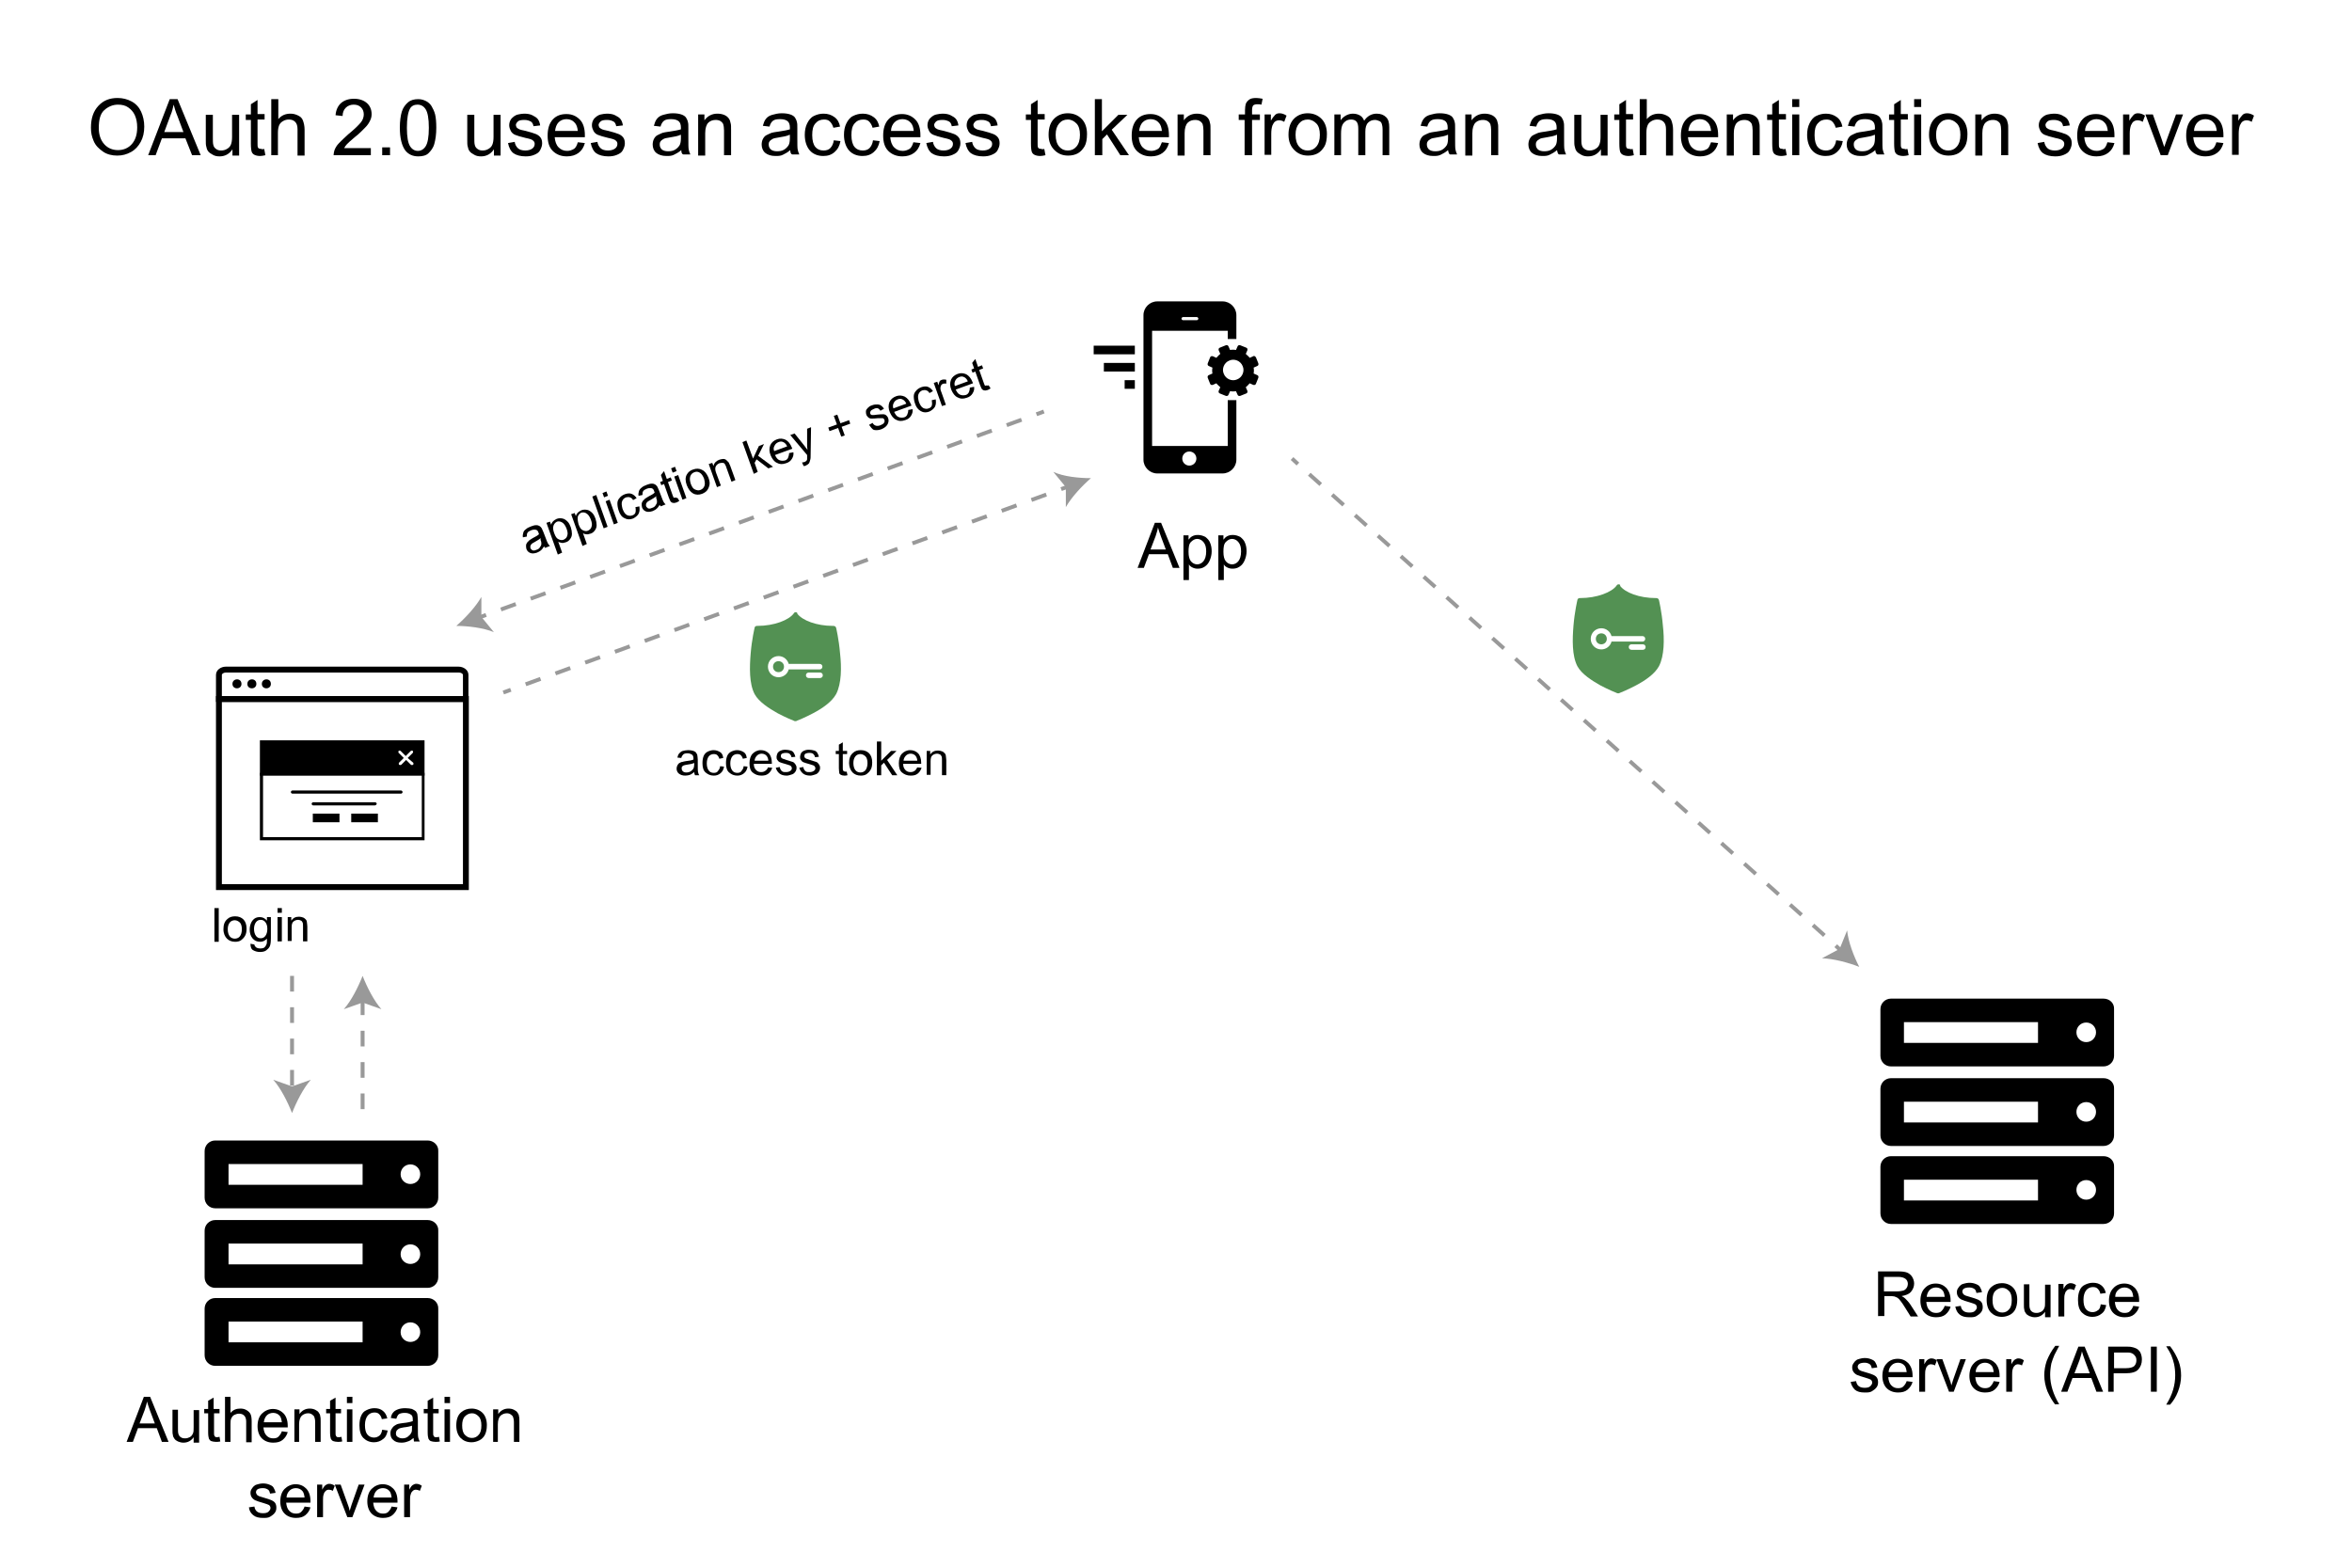 <?xml version="1.0" encoding="utf-8"?>
<!-- Generator: Adobe Illustrator 19.0.1, SVG Export Plug-In . SVG Version: 6.00 Build 0)  -->
<svg version="1.1" xmlns="http://www.w3.org/2000/svg" xmlns:xlink="http://www.w3.org/1999/xlink" x="0px" y="0px"
	 viewBox="0 0 600 400" enable-background="new 0 0 600 400" xml:space="preserve">
<g id="www_1_">
</g>
<g id="restapi">
	<g>
		<path d="M23.2,32.6c0-2.4,0.6-4.2,1.9-5.6s2.9-2,4.9-2c1.3,0,2.5,0.3,3.6,0.9s1.9,1.5,2.4,2.6s0.8,2.4,0.8,3.8
			c0,1.5-0.3,2.8-0.9,3.9s-1.4,2-2.5,2.6s-2.2,0.9-3.5,0.9c-1.3,0-2.6-0.3-3.6-1s-1.9-1.5-2.4-2.7S23.2,33.9,23.2,32.6z M25.2,32.7
			c0,1.7,0.5,3.1,1.4,4.1s2.1,1.5,3.5,1.5c1.4,0,2.6-0.5,3.5-1.5s1.4-2.4,1.4-4.3c0-1.2-0.2-2.2-0.6-3.1s-1-1.5-1.7-2
			s-1.6-0.7-2.6-0.7c-1.3,0-2.5,0.5-3.5,1.4S25.2,30.5,25.2,32.7z"/>
		<path d="M37.8,39.6l5.5-14.3h2l5.9,14.3H49l-1.7-4.3h-6l-1.6,4.3H37.8z M41.9,33.7h4.9l-1.5-4c-0.5-1.2-0.8-2.2-1-3
			c-0.2,0.9-0.4,1.8-0.8,2.7L41.9,33.7z"/>
		<path d="M59.3,39.6v-1.5c-0.8,1.2-1.9,1.8-3.3,1.8c-0.6,0-1.2-0.1-1.7-0.4s-0.9-0.5-1.2-0.9s-0.4-0.8-0.5-1.3
			c-0.1-0.3-0.1-0.9-0.1-1.6v-6.4h1.8V35c0,0.9,0,1.5,0.1,1.9c0.1,0.5,0.3,0.8,0.7,1.1s0.8,0.4,1.3,0.4s1-0.1,1.5-0.4s0.8-0.6,1-1.1
			s0.3-1.1,0.3-2v-5.6h1.8v10.4H59.3z"/>
		<path d="M67.4,38l0.3,1.6c-0.5,0.1-0.9,0.2-1.3,0.2c-0.6,0-1.1-0.1-1.5-0.3s-0.6-0.5-0.7-0.8s-0.2-1-0.2-2.1v-6h-1.3v-1.4h1.3
			v-2.6l1.7-1.1v3.6h1.8v1.4h-1.8v6.1c0,0.5,0,0.8,0.1,1s0.2,0.3,0.3,0.3s0.3,0.1,0.6,0.1C66.9,38.1,67.1,38.1,67.4,38z"/>
		<path d="M69.2,39.6V25.3h1.8v5.1c0.8-1,1.9-1.4,3.1-1.4c0.8,0,1.4,0.2,2,0.5s1,0.7,1.2,1.3s0.4,1.3,0.4,2.3v6.6h-1.8V33
			c0-0.9-0.2-1.5-0.6-1.9s-0.9-0.6-1.6-0.6c-0.5,0-1,0.1-1.5,0.4s-0.8,0.6-1,1.1s-0.3,1.1-0.3,1.9v5.7H69.2z"/>
		<path d="M94.6,37.9v1.7h-9.5c0-0.4,0.1-0.8,0.2-1.2c0.2-0.6,0.6-1.3,1.2-1.9s1.3-1.3,2.3-2.2c1.6-1.3,2.6-2.3,3.2-3
			s0.8-1.5,0.8-2.1c0-0.7-0.2-1.3-0.7-1.8s-1.1-0.7-1.9-0.7c-0.8,0-1.5,0.3-2,0.8s-0.8,1.2-0.8,2.1l-1.8-0.2
			c0.1-1.3,0.6-2.4,1.4-3.1s1.9-1.1,3.3-1.1c1.4,0,2.5,0.4,3.3,1.1s1.2,1.7,1.2,2.8c0,0.6-0.1,1.1-0.4,1.7s-0.6,1.1-1.2,1.7
			s-1.4,1.5-2.7,2.5c-1.1,0.9-1.7,1.5-2,1.8s-0.5,0.6-0.7,1H94.6z"/>
		<path d="M97.5,39.6v-2h2v2H97.5z"/>
		<path d="M102,32.6c0-1.7,0.2-3.1,0.5-4.1s0.9-1.8,1.6-2.4s1.6-0.8,2.6-0.8c0.8,0,1.4,0.2,2,0.5s1.1,0.8,1.4,1.3s0.7,1.3,0.9,2.1
			s0.3,2,0.3,3.4c0,1.7-0.2,3-0.5,4.1s-0.9,1.8-1.5,2.4s-1.6,0.8-2.6,0.8c-1.4,0-2.5-0.5-3.3-1.5C102.5,37.2,102,35.2,102,32.6z
			 M103.8,32.6c0,2.4,0.3,3.9,0.8,4.7s1.2,1.2,2,1.2s1.5-0.4,2-1.2s0.8-2.3,0.8-4.7c0-2.4-0.3-3.9-0.8-4.7s-1.2-1.2-2.1-1.2
			c-0.8,0-1.5,0.3-1.9,1C104.1,28.6,103.8,30.2,103.8,32.6z"/>
		<path d="M126,39.6v-1.5c-0.8,1.2-1.9,1.8-3.3,1.8c-0.6,0-1.2-0.1-1.7-0.4s-0.9-0.5-1.2-0.9s-0.4-0.8-0.5-1.3
			c-0.1-0.3-0.1-0.9-0.1-1.6v-6.4h1.8V35c0,0.9,0,1.5,0.1,1.9c0.1,0.5,0.3,0.8,0.7,1.1s0.8,0.4,1.3,0.4s1-0.1,1.5-0.4s0.8-0.6,1-1.1
			s0.3-1.1,0.3-2v-5.6h1.8v10.4H126z"/>
		<path d="M129.6,36.5l1.7-0.3c0.1,0.7,0.4,1.2,0.8,1.6s1.1,0.6,1.9,0.6c0.8,0,1.4-0.2,1.8-0.5s0.6-0.7,0.6-1.2
			c0-0.4-0.2-0.7-0.5-0.9c-0.2-0.2-0.8-0.4-1.8-0.6c-1.3-0.3-2.2-0.6-2.7-0.8s-0.9-0.6-1.1-1s-0.4-0.9-0.4-1.4
			c0-0.5,0.1-0.9,0.3-1.3s0.5-0.7,0.9-1c0.3-0.2,0.6-0.4,1.1-0.5s1-0.2,1.5-0.2c0.8,0,1.5,0.1,2.1,0.4s1.1,0.6,1.4,1
			s0.5,0.9,0.6,1.6l-1.7,0.2c-0.1-0.5-0.3-1-0.7-1.2s-0.9-0.4-1.6-0.4c-0.8,0-1.4,0.1-1.7,0.4s-0.5,0.6-0.5,0.9
			c0,0.2,0.1,0.4,0.2,0.6c0.1,0.2,0.4,0.3,0.7,0.5c0.2,0.1,0.7,0.2,1.6,0.4c1.2,0.3,2.1,0.6,2.6,0.8s0.9,0.5,1.2,0.9
			s0.4,0.9,0.4,1.5c0,0.6-0.2,1.1-0.5,1.7s-0.8,0.9-1.5,1.2s-1.4,0.4-2.2,0.4c-1.3,0-2.4-0.3-3.1-0.8S129.8,37.6,129.6,36.5z"/>
		<path d="M147.4,36.3l1.8,0.2c-0.3,1.1-0.8,1.9-1.6,2.5s-1.8,0.9-3,0.9c-1.5,0-2.7-0.5-3.6-1.4s-1.3-2.2-1.3-3.9
			c0-1.7,0.4-3.1,1.3-4.1s2.1-1.4,3.5-1.4c1.4,0,2.5,0.5,3.4,1.4s1.3,2.3,1.3,4c0,0.1,0,0.3,0,0.5h-7.7c0.1,1.1,0.4,2,1,2.6
			s1.3,0.9,2.2,0.9c0.6,0,1.2-0.2,1.7-0.5S147.2,37,147.4,36.3z M141.6,33.4h5.8c-0.1-0.9-0.3-1.5-0.7-2c-0.6-0.7-1.3-1-2.2-1
			c-0.8,0-1.5,0.3-2,0.8S141.7,32.5,141.6,33.4z"/>
		<path d="M150.7,36.5l1.7-0.3c0.1,0.7,0.4,1.2,0.8,1.6s1.1,0.6,1.9,0.6c0.8,0,1.4-0.2,1.8-0.5s0.6-0.7,0.6-1.2
			c0-0.4-0.2-0.7-0.5-0.9c-0.2-0.2-0.8-0.4-1.8-0.6c-1.3-0.3-2.2-0.6-2.7-0.8s-0.9-0.6-1.1-1S151,32.5,151,32c0-0.5,0.1-0.9,0.3-1.3
			s0.5-0.7,0.9-1c0.3-0.2,0.6-0.4,1.1-0.5s1-0.2,1.5-0.2c0.8,0,1.5,0.1,2.1,0.4s1.1,0.6,1.4,1s0.5,0.9,0.6,1.6l-1.7,0.2
			c-0.1-0.5-0.3-1-0.7-1.2s-0.9-0.4-1.6-0.4c-0.8,0-1.4,0.1-1.7,0.4s-0.5,0.6-0.5,0.9c0,0.2,0.1,0.4,0.2,0.6
			c0.1,0.2,0.4,0.3,0.7,0.5c0.2,0.1,0.7,0.2,1.6,0.4c1.2,0.3,2.1,0.6,2.6,0.8s0.9,0.5,1.2,0.9s0.4,0.9,0.4,1.5
			c0,0.6-0.2,1.1-0.5,1.7s-0.8,0.9-1.5,1.2s-1.4,0.4-2.2,0.4c-1.3,0-2.4-0.3-3.1-0.8S150.9,37.6,150.7,36.5z"/>
		<path d="M173.8,38.3c-0.7,0.6-1.3,0.9-1.9,1.2s-1.2,0.3-1.9,0.3c-1.1,0-2-0.3-2.6-0.8s-0.9-1.3-0.9-2.1c0-0.5,0.1-1,0.3-1.4
			s0.5-0.8,0.9-1s0.8-0.4,1.3-0.6c0.3-0.1,0.9-0.2,1.6-0.3c1.4-0.2,2.5-0.4,3.1-0.6c0-0.2,0-0.4,0-0.5c0-0.7-0.2-1.2-0.5-1.5
			c-0.4-0.4-1.1-0.6-2-0.6c-0.8,0-1.4,0.1-1.8,0.4s-0.7,0.8-0.9,1.5l-1.7-0.2c0.2-0.7,0.4-1.3,0.8-1.8s0.9-0.8,1.6-1
			s1.5-0.4,2.4-0.4c0.9,0,1.6,0.1,2.2,0.3s1,0.5,1.2,0.8s0.4,0.7,0.5,1.2c0.1,0.3,0.1,0.8,0.1,1.6v2.3c0,1.6,0,2.7,0.1,3.1
			s0.2,0.8,0.4,1.2h-1.8C173.9,39.3,173.8,38.8,173.8,38.3z M173.6,34.4c-0.6,0.3-1.6,0.5-2.9,0.7c-0.7,0.1-1.2,0.2-1.5,0.4
			s-0.5,0.3-0.7,0.6s-0.2,0.5-0.2,0.8c0,0.5,0.2,0.9,0.5,1.2s0.9,0.5,1.6,0.5c0.7,0,1.3-0.1,1.8-0.4s0.9-0.7,1.2-1.2
			c0.2-0.4,0.3-1,0.3-1.8V34.4z"/>
		<path d="M178.1,39.6V29.2h1.6v1.5c0.8-1.1,1.9-1.7,3.3-1.7c0.6,0,1.2,0.1,1.7,0.3s0.9,0.5,1.2,0.9s0.4,0.8,0.5,1.3
			c0.1,0.3,0.1,0.9,0.1,1.7v6.4h-1.8v-6.3c0-0.7-0.1-1.3-0.2-1.6s-0.4-0.6-0.7-0.8s-0.8-0.3-1.2-0.3c-0.7,0-1.4,0.2-1.9,0.7
			s-0.8,1.4-0.8,2.7v5.7H178.1z"/>
		<path d="M201.6,38.3c-0.7,0.6-1.3,0.9-1.9,1.2s-1.2,0.3-1.9,0.3c-1.1,0-2-0.3-2.6-0.8s-0.9-1.3-0.9-2.1c0-0.5,0.1-1,0.3-1.4
			s0.5-0.8,0.9-1s0.8-0.4,1.3-0.6c0.3-0.1,0.9-0.2,1.6-0.3c1.4-0.2,2.5-0.4,3.1-0.6c0-0.2,0-0.4,0-0.5c0-0.7-0.2-1.2-0.5-1.5
			c-0.4-0.4-1.1-0.6-2-0.6c-0.8,0-1.4,0.1-1.8,0.4s-0.7,0.8-0.9,1.5l-1.7-0.2c0.2-0.7,0.4-1.3,0.8-1.8s0.9-0.8,1.6-1
			s1.5-0.4,2.4-0.4c0.9,0,1.6,0.1,2.2,0.3s1,0.5,1.2,0.8s0.4,0.7,0.5,1.2c0.1,0.3,0.1,0.8,0.1,1.6v2.3c0,1.6,0,2.7,0.1,3.1
			s0.2,0.8,0.4,1.2h-1.8C201.7,39.3,201.6,38.8,201.6,38.3z M201.4,34.4c-0.6,0.3-1.6,0.5-2.9,0.7c-0.7,0.1-1.2,0.2-1.5,0.4
			s-0.5,0.3-0.7,0.6s-0.2,0.5-0.2,0.8c0,0.5,0.2,0.9,0.5,1.2s0.9,0.5,1.6,0.5c0.7,0,1.3-0.1,1.8-0.4s0.9-0.7,1.2-1.2
			c0.2-0.4,0.3-1,0.3-1.8V34.4z"/>
		<path d="M212.7,35.8l1.7,0.2c-0.2,1.2-0.7,2.1-1.5,2.8s-1.7,1-2.9,1c-1.4,0-2.6-0.5-3.4-1.4s-1.3-2.3-1.3-4c0-1.1,0.2-2.1,0.6-2.9
			s0.9-1.5,1.7-1.9s1.6-0.6,2.5-0.6c1.1,0,2,0.3,2.8,0.9s1.2,1.4,1.4,2.4l-1.7,0.3c-0.2-0.7-0.5-1.2-0.9-1.6s-0.9-0.5-1.5-0.5
			c-0.9,0-1.6,0.3-2.2,1s-0.8,1.6-0.8,3c0,1.4,0.3,2.4,0.8,3s1.2,0.9,2.1,0.9c0.7,0,1.3-0.2,1.7-0.6S212.6,36.7,212.7,35.8z"/>
		<path d="M222.7,35.8l1.7,0.2c-0.2,1.2-0.7,2.1-1.5,2.8s-1.7,1-2.9,1c-1.4,0-2.6-0.5-3.4-1.4s-1.3-2.3-1.3-4c0-1.1,0.2-2.1,0.6-2.9
			s0.9-1.5,1.7-1.9s1.6-0.6,2.5-0.6c1.1,0,2,0.3,2.8,0.9s1.2,1.4,1.4,2.4l-1.7,0.3c-0.2-0.7-0.5-1.2-0.9-1.6s-0.9-0.5-1.5-0.5
			c-0.9,0-1.6,0.3-2.2,1s-0.8,1.6-0.8,3c0,1.4,0.3,2.4,0.8,3s1.2,0.9,2.1,0.9c0.7,0,1.3-0.2,1.7-0.6S222.6,36.7,222.7,35.8z"/>
		<path d="M233,36.3l1.8,0.2c-0.3,1.1-0.8,1.9-1.6,2.5s-1.8,0.9-3,0.9c-1.5,0-2.7-0.5-3.6-1.4s-1.3-2.2-1.3-3.9
			c0-1.7,0.4-3.1,1.3-4.1s2.1-1.4,3.5-1.4c1.4,0,2.5,0.5,3.4,1.4s1.3,2.3,1.3,4c0,0.1,0,0.3,0,0.5h-7.7c0.1,1.1,0.4,2,1,2.6
			s1.3,0.9,2.2,0.9c0.6,0,1.2-0.2,1.7-0.5S232.8,37,233,36.3z M227.3,33.4h5.8c-0.1-0.9-0.3-1.5-0.7-2c-0.6-0.7-1.3-1-2.2-1
			c-0.8,0-1.5,0.3-2,0.8S227.3,32.5,227.3,33.4z"/>
		<path d="M236.3,36.5l1.7-0.3c0.1,0.7,0.4,1.2,0.8,1.6s1.1,0.6,1.9,0.6c0.8,0,1.4-0.2,1.8-0.5s0.6-0.7,0.6-1.2
			c0-0.4-0.2-0.7-0.5-0.9c-0.2-0.2-0.8-0.4-1.8-0.6c-1.3-0.3-2.2-0.6-2.7-0.8s-0.9-0.6-1.1-1s-0.4-0.9-0.4-1.4
			c0-0.5,0.1-0.9,0.3-1.3s0.5-0.7,0.9-1c0.3-0.2,0.6-0.4,1.1-0.5s1-0.2,1.5-0.2c0.8,0,1.5,0.1,2.1,0.4s1.1,0.6,1.4,1
			s0.5,0.9,0.6,1.6l-1.7,0.2c-0.1-0.5-0.3-1-0.7-1.2s-0.9-0.4-1.6-0.4c-0.8,0-1.4,0.1-1.7,0.4s-0.5,0.6-0.5,0.9
			c0,0.2,0.1,0.4,0.2,0.6c0.1,0.2,0.4,0.3,0.7,0.5c0.2,0.1,0.7,0.2,1.6,0.4c1.2,0.3,2.1,0.6,2.6,0.8s0.9,0.5,1.2,0.9
			s0.4,0.9,0.4,1.5c0,0.6-0.2,1.1-0.5,1.7s-0.8,0.9-1.5,1.2s-1.4,0.4-2.2,0.4c-1.3,0-2.4-0.3-3.1-0.8S236.5,37.6,236.3,36.5z"/>
		<path d="M246.3,36.5l1.7-0.3c0.1,0.7,0.4,1.2,0.8,1.6s1.1,0.6,1.9,0.6c0.8,0,1.4-0.2,1.8-0.5s0.6-0.7,0.6-1.2
			c0-0.4-0.2-0.7-0.5-0.9c-0.2-0.2-0.8-0.4-1.8-0.6c-1.3-0.3-2.2-0.6-2.7-0.8s-0.9-0.6-1.1-1s-0.4-0.9-0.4-1.4
			c0-0.5,0.1-0.9,0.3-1.3s0.5-0.7,0.9-1c0.3-0.2,0.6-0.4,1.1-0.5s1-0.2,1.5-0.2c0.8,0,1.5,0.1,2.1,0.4s1.1,0.6,1.4,1
			s0.5,0.9,0.6,1.6l-1.7,0.2c-0.1-0.5-0.3-1-0.7-1.2s-0.9-0.4-1.6-0.4c-0.8,0-1.4,0.1-1.7,0.4s-0.5,0.6-0.5,0.9
			c0,0.2,0.1,0.4,0.2,0.6c0.1,0.2,0.4,0.3,0.7,0.5c0.2,0.1,0.7,0.2,1.6,0.4c1.2,0.3,2.1,0.6,2.6,0.8s0.9,0.5,1.2,0.9
			s0.4,0.9,0.4,1.5c0,0.6-0.2,1.1-0.5,1.7s-0.8,0.9-1.5,1.2s-1.4,0.4-2.2,0.4c-1.3,0-2.4-0.3-3.1-0.8S246.5,37.6,246.3,36.5z"/>
		<path d="M266.4,38l0.3,1.6c-0.5,0.1-0.9,0.2-1.3,0.2c-0.6,0-1.1-0.1-1.5-0.3s-0.6-0.5-0.7-0.8s-0.2-1-0.2-2.1v-6h-1.3v-1.4h1.3
			v-2.6l1.7-1.1v3.6h1.8v1.4h-1.8v6.1c0,0.5,0,0.8,0.1,1s0.2,0.3,0.3,0.3s0.3,0.1,0.6,0.1C265.9,38.1,266.1,38.1,266.4,38z"/>
		<path d="M267.5,34.4c0-1.9,0.5-3.3,1.6-4.3c0.9-0.8,2-1.2,3.3-1.2c1.4,0,2.6,0.5,3.5,1.4s1.4,2.2,1.4,3.9c0,1.3-0.2,2.4-0.6,3.1
			s-1,1.4-1.7,1.8s-1.6,0.6-2.5,0.6c-1.5,0-2.6-0.5-3.5-1.4S267.5,36.2,267.5,34.4z M269.3,34.4c0,1.3,0.3,2.3,0.9,3s1.3,1,2.2,1
			c0.9,0,1.6-0.3,2.2-1s0.9-1.7,0.9-3c0-1.3-0.3-2.3-0.9-2.9s-1.3-1-2.2-1c-0.9,0-1.6,0.3-2.2,1S269.3,33.1,269.3,34.4z"/>
		<path d="M279.3,39.6V25.3h1.8v8.2l4.2-4.2h2.3l-4,3.8l4.4,6.5h-2.2l-3.4-5.3l-1.2,1.2v4.1H279.3z"/>
		<path d="M296.4,36.3l1.8,0.2c-0.3,1.1-0.8,1.9-1.6,2.5s-1.8,0.9-3,0.9c-1.5,0-2.7-0.5-3.6-1.4s-1.3-2.2-1.3-3.9
			c0-1.7,0.4-3.1,1.3-4.1s2.1-1.4,3.5-1.4c1.4,0,2.5,0.5,3.4,1.4s1.3,2.3,1.3,4c0,0.1,0,0.3,0,0.5h-7.7c0.1,1.1,0.4,2,1,2.6
			s1.3,0.9,2.2,0.9c0.6,0,1.2-0.2,1.7-0.5S296.1,37,296.4,36.3z M290.6,33.4h5.8c-0.1-0.9-0.3-1.5-0.7-2c-0.6-0.7-1.3-1-2.2-1
			c-0.8,0-1.5,0.3-2,0.8S290.7,32.5,290.6,33.4z"/>
		<path d="M300.4,39.6V29.2h1.6v1.5c0.8-1.1,1.9-1.7,3.3-1.7c0.6,0,1.2,0.1,1.7,0.3s0.9,0.5,1.2,0.9s0.4,0.8,0.5,1.3
			c0.1,0.3,0.1,0.9,0.1,1.7v6.4h-1.8v-6.3c0-0.7-0.1-1.3-0.2-1.6s-0.4-0.6-0.7-0.8s-0.8-0.3-1.2-0.3c-0.7,0-1.4,0.2-1.9,0.7
			s-0.8,1.4-0.8,2.7v5.7H300.4z"/>
		<path d="M317.5,39.6v-9H316v-1.4h1.6v-1.1c0-0.7,0.1-1.2,0.2-1.6c0.2-0.5,0.5-0.8,0.9-1.1s1-0.4,1.8-0.4c0.5,0,1,0.1,1.6,0.2
			l-0.3,1.5c-0.4-0.1-0.7-0.1-1-0.1c-0.5,0-0.9,0.1-1.1,0.3s-0.3,0.7-0.3,1.3v1h2v1.4h-2v9H317.5z"/>
		<path d="M322.6,39.6V29.2h1.6v1.6c0.4-0.7,0.8-1.2,1.1-1.5s0.7-0.4,1.1-0.4c0.6,0,1.2,0.2,1.8,0.6l-0.6,1.6
			c-0.4-0.3-0.9-0.4-1.3-0.4c-0.4,0-0.7,0.1-1,0.3s-0.5,0.6-0.7,1c-0.2,0.6-0.3,1.3-0.3,2.1v5.4H322.6z"/>
		<path d="M328.7,34.4c0-1.9,0.5-3.3,1.6-4.3c0.9-0.8,2-1.2,3.3-1.2c1.4,0,2.6,0.5,3.5,1.4s1.4,2.2,1.4,3.9c0,1.3-0.2,2.4-0.6,3.1
			s-1,1.4-1.7,1.8s-1.6,0.6-2.5,0.6c-1.5,0-2.6-0.5-3.5-1.4S328.7,36.2,328.7,34.4z M330.5,34.4c0,1.3,0.3,2.3,0.9,3s1.3,1,2.2,1
			c0.9,0,1.6-0.3,2.2-1s0.9-1.7,0.9-3c0-1.3-0.3-2.3-0.9-2.9s-1.3-1-2.2-1c-0.9,0-1.6,0.3-2.2,1S330.5,33.1,330.5,34.4z"/>
		<path d="M340.4,39.6V29.2h1.6v1.5c0.3-0.5,0.8-0.9,1.3-1.2s1.2-0.5,1.8-0.5c0.8,0,1.4,0.2,1.9,0.5s0.8,0.8,1,1.3
			c0.8-1.2,1.9-1.8,3.2-1.8c1,0,1.8,0.3,2.4,0.9s0.8,1.4,0.8,2.6v7.1h-1.7v-6.5c0-0.7-0.1-1.2-0.2-1.5s-0.3-0.6-0.6-0.7
			s-0.7-0.3-1.1-0.3c-0.7,0-1.3,0.2-1.8,0.7s-0.7,1.3-0.7,2.3v6h-1.8v-6.7c0-0.8-0.1-1.4-0.4-1.8s-0.8-0.6-1.4-0.6
			c-0.5,0-1,0.1-1.4,0.4s-0.7,0.6-0.9,1.1s-0.3,1.2-0.3,2.2v5.4H340.4z"/>
		<path d="M369.4,38.3c-0.7,0.6-1.3,0.9-1.9,1.2s-1.2,0.3-1.9,0.3c-1.1,0-2-0.3-2.6-0.8s-0.9-1.3-0.9-2.1c0-0.5,0.1-1,0.3-1.4
			s0.5-0.8,0.9-1s0.8-0.4,1.3-0.6c0.3-0.1,0.9-0.2,1.6-0.3c1.4-0.2,2.5-0.4,3.1-0.6c0-0.2,0-0.4,0-0.5c0-0.7-0.2-1.2-0.5-1.5
			c-0.4-0.4-1.1-0.6-2-0.6c-0.8,0-1.4,0.1-1.8,0.4s-0.7,0.8-0.9,1.5l-1.7-0.2c0.2-0.7,0.4-1.3,0.8-1.8s0.9-0.8,1.6-1
			s1.5-0.4,2.4-0.4c0.9,0,1.6,0.1,2.2,0.3s1,0.5,1.2,0.8s0.4,0.7,0.5,1.2c0.1,0.3,0.1,0.8,0.1,1.6v2.3c0,1.6,0,2.7,0.1,3.1
			s0.2,0.8,0.4,1.2h-1.8C369.6,39.3,369.5,38.8,369.4,38.3z M369.3,34.4c-0.6,0.3-1.6,0.5-2.9,0.7c-0.7,0.1-1.2,0.2-1.5,0.4
			s-0.5,0.3-0.7,0.6s-0.2,0.5-0.2,0.8c0,0.5,0.2,0.9,0.5,1.2s0.9,0.5,1.6,0.5c0.7,0,1.3-0.1,1.8-0.4s0.9-0.7,1.2-1.2
			c0.2-0.4,0.3-1,0.3-1.8V34.4z"/>
		<path d="M373.8,39.6V29.2h1.6v1.5c0.8-1.1,1.9-1.7,3.3-1.7c0.6,0,1.2,0.1,1.7,0.3s0.9,0.5,1.2,0.9s0.4,0.8,0.5,1.3
			c0.1,0.3,0.1,0.9,0.1,1.7v6.4h-1.8v-6.3c0-0.7-0.1-1.3-0.2-1.6s-0.4-0.6-0.7-0.8s-0.8-0.3-1.2-0.3c-0.7,0-1.4,0.2-1.9,0.7
			s-0.8,1.4-0.8,2.7v5.7H373.8z"/>
		<path d="M397.2,38.3c-0.7,0.6-1.3,0.9-1.9,1.2s-1.2,0.3-1.9,0.3c-1.1,0-2-0.3-2.6-0.8s-0.9-1.3-0.9-2.1c0-0.5,0.1-1,0.3-1.4
			s0.5-0.8,0.9-1s0.8-0.4,1.3-0.6c0.3-0.1,0.9-0.2,1.6-0.3c1.4-0.2,2.5-0.4,3.1-0.6c0-0.2,0-0.4,0-0.5c0-0.7-0.2-1.2-0.5-1.5
			c-0.4-0.4-1.1-0.6-2-0.6c-0.8,0-1.4,0.1-1.8,0.4s-0.7,0.8-0.9,1.5l-1.7-0.2c0.2-0.7,0.4-1.3,0.8-1.8s0.9-0.8,1.6-1
			s1.5-0.4,2.4-0.4c0.9,0,1.6,0.1,2.2,0.3s1,0.5,1.2,0.8s0.4,0.7,0.5,1.2c0.1,0.3,0.1,0.8,0.1,1.6v2.3c0,1.6,0,2.7,0.1,3.1
			s0.2,0.8,0.4,1.2h-1.8C397.4,39.3,397.3,38.8,397.2,38.3z M397.1,34.4c-0.6,0.3-1.6,0.5-2.9,0.7c-0.7,0.1-1.2,0.2-1.5,0.4
			s-0.5,0.3-0.7,0.6s-0.2,0.5-0.2,0.8c0,0.5,0.2,0.9,0.5,1.2s0.9,0.5,1.6,0.5c0.7,0,1.3-0.1,1.8-0.4s0.9-0.7,1.2-1.2
			c0.2-0.4,0.3-1,0.3-1.8V34.4z"/>
		<path d="M408.4,39.6v-1.5c-0.8,1.2-1.9,1.8-3.3,1.8c-0.6,0-1.2-0.1-1.7-0.4s-0.9-0.5-1.2-0.9s-0.4-0.8-0.5-1.3
			c-0.1-0.3-0.1-0.9-0.1-1.6v-6.4h1.8V35c0,0.9,0,1.5,0.1,1.9c0.1,0.5,0.3,0.8,0.7,1.1s0.8,0.4,1.3,0.4s1-0.1,1.5-0.4s0.8-0.6,1-1.1
			s0.3-1.1,0.3-2v-5.6h1.8v10.4H408.4z"/>
		<path d="M416.5,38l0.3,1.6c-0.5,0.1-0.9,0.2-1.3,0.2c-0.6,0-1.1-0.1-1.5-0.3s-0.6-0.5-0.7-0.8s-0.2-1-0.2-2.1v-6h-1.3v-1.4h1.3
			v-2.6l1.7-1.1v3.6h1.8v1.4h-1.8v6.1c0,0.5,0,0.8,0.1,1s0.2,0.3,0.3,0.3s0.3,0.1,0.6,0.1C416,38.1,416.2,38.1,416.5,38z"/>
		<path d="M418.3,39.6V25.3h1.8v5.1c0.8-1,1.9-1.4,3.1-1.4c0.8,0,1.4,0.2,2,0.5s1,0.7,1.2,1.3s0.4,1.3,0.4,2.3v6.6h-1.8V33
			c0-0.9-0.2-1.5-0.6-1.9s-0.9-0.6-1.6-0.6c-0.5,0-1,0.1-1.5,0.4s-0.8,0.6-1,1.1s-0.3,1.1-0.3,1.9v5.7H418.3z"/>
		<path d="M436.5,36.3l1.8,0.2c-0.3,1.1-0.8,1.9-1.6,2.5s-1.8,0.9-3,0.9c-1.5,0-2.7-0.5-3.6-1.4s-1.3-2.2-1.3-3.9
			c0-1.7,0.4-3.1,1.3-4.1s2.1-1.4,3.5-1.4c1.4,0,2.5,0.5,3.4,1.4s1.3,2.3,1.3,4c0,0.1,0,0.3,0,0.5h-7.7c0.1,1.1,0.4,2,1,2.6
			s1.3,0.9,2.2,0.9c0.6,0,1.2-0.2,1.7-0.5S436.2,37,436.5,36.3z M430.7,33.4h5.8c-0.1-0.9-0.3-1.5-0.7-2c-0.6-0.7-1.3-1-2.2-1
			c-0.8,0-1.5,0.3-2,0.8S430.8,32.5,430.7,33.4z"/>
		<path d="M440.5,39.6V29.2h1.6v1.5c0.8-1.1,1.9-1.7,3.3-1.7c0.6,0,1.2,0.1,1.7,0.3s0.9,0.5,1.2,0.9s0.4,0.8,0.5,1.3
			c0.1,0.3,0.1,0.9,0.1,1.7v6.4h-1.8v-6.3c0-0.7-0.1-1.3-0.2-1.6s-0.4-0.6-0.7-0.8s-0.8-0.3-1.2-0.3c-0.7,0-1.4,0.2-1.9,0.7
			s-0.8,1.4-0.8,2.7v5.7H440.5z"/>
		<path d="M455.5,38l0.3,1.6c-0.5,0.1-0.9,0.2-1.3,0.2c-0.6,0-1.1-0.1-1.5-0.3s-0.6-0.5-0.7-0.8s-0.2-1-0.2-2.1v-6h-1.3v-1.4h1.3
			v-2.6l1.7-1.1v3.6h1.8v1.4h-1.8v6.1c0,0.5,0,0.8,0.1,1s0.2,0.3,0.3,0.3s0.3,0.1,0.6,0.1C454.9,38.1,455.1,38.1,455.5,38z"/>
		<path d="M457.2,27.3v-2h1.8v2H457.2z M457.2,39.6V29.2h1.8v10.4H457.2z"/>
		<path d="M468.4,35.8l1.7,0.2c-0.2,1.2-0.7,2.1-1.5,2.8s-1.7,1-2.9,1c-1.4,0-2.6-0.5-3.4-1.4s-1.3-2.3-1.3-4c0-1.1,0.2-2.1,0.6-2.9
			s0.9-1.5,1.7-1.9s1.6-0.6,2.5-0.6c1.1,0,2,0.3,2.8,0.9s1.2,1.4,1.4,2.4l-1.7,0.3c-0.2-0.7-0.5-1.2-0.9-1.6s-0.9-0.5-1.5-0.5
			c-0.9,0-1.6,0.3-2.2,1s-0.8,1.6-0.8,3c0,1.4,0.3,2.4,0.8,3s1.2,0.9,2.1,0.9c0.7,0,1.3-0.2,1.7-0.6S468.3,36.7,468.4,35.8z"/>
		<path d="M478.4,38.3c-0.7,0.6-1.3,0.9-1.9,1.2s-1.2,0.3-1.9,0.3c-1.1,0-2-0.3-2.6-0.8s-0.9-1.3-0.9-2.1c0-0.5,0.1-1,0.3-1.4
			s0.5-0.8,0.9-1s0.8-0.4,1.3-0.6c0.3-0.1,0.9-0.2,1.6-0.3c1.4-0.2,2.5-0.4,3.1-0.6c0-0.2,0-0.4,0-0.5c0-0.7-0.2-1.2-0.5-1.5
			c-0.4-0.4-1.1-0.6-2-0.6c-0.8,0-1.4,0.1-1.8,0.4s-0.7,0.8-0.9,1.5l-1.7-0.2c0.2-0.7,0.4-1.3,0.8-1.8s0.9-0.8,1.6-1
			s1.5-0.4,2.4-0.4c0.9,0,1.6,0.1,2.2,0.3s1,0.5,1.2,0.8s0.4,0.7,0.5,1.2c0.1,0.3,0.1,0.8,0.1,1.6v2.3c0,1.6,0,2.7,0.1,3.1
			s0.2,0.8,0.4,1.2h-1.8C478.6,39.3,478.4,38.8,478.4,38.3z M478.2,34.4c-0.6,0.3-1.6,0.5-2.9,0.7c-0.7,0.1-1.2,0.2-1.5,0.4
			s-0.5,0.3-0.7,0.6s-0.2,0.5-0.2,0.8c0,0.5,0.2,0.9,0.5,1.2s0.9,0.5,1.6,0.5c0.7,0,1.3-0.1,1.8-0.4s0.9-0.7,1.2-1.2
			c0.2-0.4,0.3-1,0.3-1.8V34.4z"/>
		<path d="M486.6,38l0.3,1.6c-0.5,0.1-0.9,0.2-1.3,0.2c-0.6,0-1.1-0.1-1.5-0.3s-0.6-0.5-0.7-0.8s-0.2-1-0.2-2.1v-6h-1.3v-1.4h1.3
			v-2.6l1.7-1.1v3.6h1.8v1.4h-1.8v6.1c0,0.5,0,0.8,0.1,1s0.2,0.3,0.3,0.3s0.3,0.1,0.6,0.1C486,38.1,486.3,38.1,486.6,38z"/>
		<path d="M488.3,27.3v-2h1.8v2H488.3z M488.3,39.6V29.2h1.8v10.4H488.3z"/>
		<path d="M492.1,34.4c0-1.9,0.5-3.3,1.6-4.3c0.9-0.8,2-1.2,3.3-1.2c1.4,0,2.6,0.5,3.5,1.4s1.4,2.2,1.4,3.9c0,1.3-0.2,2.4-0.6,3.1
			s-1,1.4-1.7,1.8s-1.6,0.6-2.5,0.6c-1.5,0-2.6-0.5-3.5-1.4S492.1,36.2,492.1,34.4z M493.9,34.4c0,1.3,0.3,2.3,0.9,3s1.3,1,2.2,1
			c0.9,0,1.6-0.3,2.2-1s0.9-1.7,0.9-3c0-1.3-0.3-2.3-0.9-2.9s-1.3-1-2.2-1c-0.9,0-1.6,0.3-2.2,1S493.9,33.1,493.9,34.4z"/>
		<path d="M503.9,39.6V29.2h1.6v1.5c0.8-1.1,1.9-1.7,3.3-1.7c0.6,0,1.2,0.1,1.7,0.3s0.9,0.5,1.2,0.9s0.4,0.8,0.5,1.3
			c0.1,0.3,0.1,0.9,0.1,1.7v6.4h-1.8v-6.3c0-0.7-0.1-1.3-0.2-1.6s-0.4-0.6-0.7-0.8s-0.8-0.3-1.2-0.3c-0.7,0-1.4,0.2-1.9,0.7
			s-0.8,1.4-0.8,2.7v5.7H503.9z"/>
		<path d="M519.8,36.5l1.7-0.3c0.1,0.7,0.4,1.2,0.8,1.6s1.1,0.6,1.9,0.6c0.8,0,1.4-0.2,1.8-0.5s0.6-0.7,0.6-1.2
			c0-0.4-0.2-0.7-0.5-0.9c-0.2-0.2-0.8-0.4-1.8-0.6c-1.3-0.3-2.2-0.6-2.7-0.8s-0.9-0.6-1.1-1s-0.4-0.9-0.4-1.4
			c0-0.5,0.1-0.9,0.3-1.3s0.5-0.7,0.9-1c0.3-0.2,0.6-0.4,1.1-0.5s1-0.2,1.5-0.2c0.8,0,1.5,0.1,2.1,0.4s1.1,0.6,1.4,1
			s0.5,0.9,0.6,1.6l-1.7,0.2c-0.1-0.5-0.3-1-0.7-1.2s-0.9-0.4-1.6-0.4c-0.8,0-1.4,0.1-1.7,0.4s-0.5,0.6-0.5,0.9
			c0,0.2,0.1,0.4,0.2,0.6c0.1,0.2,0.4,0.3,0.7,0.5c0.2,0.1,0.7,0.2,1.6,0.4c1.2,0.3,2.1,0.6,2.6,0.8s0.9,0.5,1.2,0.9
			s0.4,0.9,0.4,1.5c0,0.6-0.2,1.1-0.5,1.7s-0.8,0.9-1.5,1.2s-1.4,0.4-2.2,0.4c-1.3,0-2.4-0.3-3.1-0.8S520,37.6,519.8,36.5z"/>
		<path d="M537.6,36.3l1.8,0.2c-0.3,1.1-0.8,1.9-1.6,2.5s-1.8,0.9-3,0.9c-1.5,0-2.7-0.5-3.6-1.4s-1.3-2.2-1.3-3.9
			c0-1.7,0.4-3.1,1.3-4.1s2.1-1.4,3.5-1.4c1.4,0,2.5,0.5,3.4,1.4s1.3,2.3,1.3,4c0,0.1,0,0.3,0,0.5h-7.7c0.1,1.1,0.4,2,1,2.6
			s1.3,0.9,2.2,0.9c0.6,0,1.2-0.2,1.7-0.5S537.4,37,537.6,36.3z M531.9,33.4h5.8c-0.1-0.9-0.3-1.5-0.7-2c-0.6-0.7-1.3-1-2.2-1
			c-0.8,0-1.5,0.3-2,0.8S531.9,32.5,531.9,33.4z"/>
		<path d="M541.6,39.6V29.2h1.6v1.6c0.4-0.7,0.8-1.2,1.1-1.5s0.7-0.4,1.1-0.4c0.6,0,1.2,0.2,1.8,0.6l-0.6,1.6
			c-0.4-0.3-0.9-0.4-1.3-0.4c-0.4,0-0.7,0.1-1,0.3s-0.5,0.6-0.7,1c-0.2,0.6-0.3,1.3-0.3,2.1v5.4H541.6z"/>
		<path d="M551.2,39.6l-3.9-10.4h1.9l2.2,6.2c0.2,0.7,0.5,1.4,0.7,2.1c0.2-0.5,0.4-1.2,0.7-2l2.3-6.3h1.8l-3.9,10.4H551.2z"/>
		<path d="M565.4,36.3l1.8,0.2c-0.3,1.1-0.8,1.9-1.6,2.5s-1.8,0.9-3,0.9c-1.5,0-2.7-0.5-3.6-1.4s-1.3-2.2-1.3-3.9
			c0-1.7,0.4-3.1,1.3-4.1s2.1-1.4,3.5-1.4c1.4,0,2.5,0.5,3.4,1.4s1.3,2.3,1.3,4c0,0.1,0,0.3,0,0.5h-7.7c0.1,1.1,0.4,2,1,2.6
			s1.3,0.9,2.2,0.9c0.6,0,1.2-0.2,1.7-0.5S565.2,37,565.4,36.3z M559.7,33.4h5.8c-0.1-0.9-0.3-1.5-0.7-2c-0.6-0.7-1.3-1-2.2-1
			c-0.8,0-1.5,0.3-2,0.8S559.7,32.5,559.7,33.4z"/>
		<path d="M569.4,39.6V29.2h1.6v1.6c0.4-0.7,0.8-1.2,1.1-1.5s0.7-0.4,1.1-0.4c0.6,0,1.2,0.2,1.8,0.6l-0.6,1.6
			c-0.4-0.3-0.9-0.4-1.3-0.4c-0.4,0-0.7,0.1-1,0.3s-0.5,0.6-0.7,1c-0.2,0.6-0.3,1.3-0.3,2.1v5.4H569.4z"/>
	</g>
	<g>
		<path d="M105.4,194.6c0.1,0.1,0.1,0.4,0,0.5c-0.1,0.1-0.2,0.1-0.3,0.1c-0.1,0-0.2,0-0.3-0.1l-1.2-1.2l-1.2,1.2
			c-0.1,0.1-0.2,0.1-0.3,0.1c-0.1,0-0.2,0-0.3-0.1c-0.1-0.1-0.1-0.4,0-0.5l1.2-1.2l-1.3-1.3c-0.1-0.1-0.1-0.4,0-0.5
			c0.1-0.1,0.4-0.1,0.5,0l1.3,1.3l1.3-1.3c0.1-0.1,0.4-0.1,0.5,0c0.1,0.1,0.1,0.4,0,0.5l-1.3,1.3L105.4,194.6z M66.3,188.9v9h42v-9
			H66.3z"/>
		<rect x="89.6" y="207.6" width="6.8" height="2.2"/>
		<rect x="79.8" y="207.6" width="6.8" height="2.2"/>
		<path d="M102.3,202.5H74.6c-0.2,0-0.4-0.2-0.4-0.4s0.2-0.4,0.4-0.4h27.7c0.2,0,0.4,0.2,0.4,0.4S102.5,202.5,102.3,202.5z"/>
		<path d="M95.6,205.5H79.9c-0.2,0-0.4-0.2-0.4-0.4s0.2-0.4,0.4-0.4h15.8c0.2,0,0.4,0.2,0.4,0.4S95.8,205.5,95.6,205.5z"/>
		<path d="M56.6,225.6h61.5v-46.5H56.6V225.6z M119.6,227.1H55.1v-49.5h64.5V227.1z"/>
		<path d="M56.6,177.6h61.5v-5.4c0-0.3-0.5-0.6-1-0.6H57.6c-0.5,0-1,0.3-1,0.6V177.6z M119.6,179.1H55.1v-6.9c0-1.3,1.3-2.1,2.5-2.1
			H117c1.2,0,2.5,0.8,2.5,2.1V179.1z"/>
		<path d="M61.6,174.5c0,1.5-2.3,1.5-2.3,0S61.6,172.9,61.6,174.5"/>
		<path d="M65.4,174.5c0,1.5-2.3,1.5-2.3,0S65.4,172.9,65.4,174.5"/>
		<path d="M69.1,174.5c0,1.5-2.3,1.5-2.3,0S69.1,172.9,69.1,174.5"/>
		<path d="M67.1,213.6h40.5v-15.8H67.1V213.6z M108.3,214.4h-42v-17.2h42V214.4z"/>
	</g>
	<path d="M532.2,265.9c-1.4,0-2.5-1.1-2.5-2.5c0-1.4,1.1-2.5,2.5-2.5c1.4,0,2.5,1.1,2.5,2.5C534.7,264.8,533.6,265.9,532.2,265.9z
		 M519.9,266.1h-34.2v-5.3h34.2V266.1z M536.6,254.8h-54.2c-1.5,0-2.7,1.2-2.7,2.7v11.9c0,1.5,1.2,2.7,2.7,2.7h54.2
		c1.5,0,2.7-1.2,2.7-2.7v-11.9C539.4,256,538.2,254.8,536.6,254.8z M532.2,306.1c-1.4,0-2.5-1.1-2.5-2.5c0-1.4,1.1-2.5,2.5-2.5
		c1.4,0,2.5,1.1,2.5,2.5C534.7,305,533.6,306.1,532.2,306.1z M519.9,306.3h-34.2V301h34.2V306.3z M536.6,295h-54.2
		c-1.5,0-2.7,1.2-2.7,2.7v11.9c0,1.5,1.2,2.7,2.7,2.7h54.2c1.5,0,2.7-1.2,2.7-2.7v-11.9C539.4,296.2,538.2,295,536.6,295z
		 M532.2,286.2c-1.4,0-2.5-1.1-2.5-2.5c0-1.4,1.1-2.5,2.5-2.5c1.4,0,2.5,1.1,2.5,2.5S533.6,286.2,532.2,286.2z M519.9,286.4h-34.2
		v-5.3h34.2V286.4z M536.6,275.1h-54.2c-1.5,0-2.7,1.2-2.7,2.7v11.9c0,1.5,1.2,2.7,2.7,2.7h54.2c1.5,0,2.7-1.2,2.7-2.7v-11.9
		C539.4,276.3,538.2,275.1,536.6,275.1z"/>
	<g>
		<g>
			<line fill="none" stroke="#999999" stroke-miterlimit="10" x1="266.3" y1="105" x2="264.4" y2="105.7"/>
			
				<line fill="none" stroke="#999999" stroke-miterlimit="10" stroke-dasharray="4.039,4.039" x1="260.6" y1="107.1" x2="125.9" y2="156.2"/>
			<line fill="none" stroke="#999999" stroke-miterlimit="10" x1="124" y1="156.9" x2="122.1" y2="157.6"/>
			<g>
				<path fill="#999999" d="M116.4,159.7c2.3-2,5-4.9,6.4-7.4l0,5.1l3.2,3.9C123.4,160.2,119.4,159.7,116.4,159.7z"/>
			</g>
		</g>
	</g>
	<g>
		<g>
			<line fill="none" stroke="#999999" stroke-miterlimit="10" x1="329.6" y1="117" x2="331.1" y2="118.4"/>
			
				<line fill="none" stroke="#999999" stroke-miterlimit="10" stroke-dasharray="3.92,3.92" x1="334" y1="121" x2="466.9" y2="240"/>
			<line fill="none" stroke="#999999" stroke-miterlimit="10" x1="468.3" y1="241.3" x2="469.8" y2="242.7"/>
			<g>
				<path fill="#999999" d="M474.3,246.7c-2.8-1.1-6.6-2.1-9.5-2.2l4.5-2.4l1.9-4.7C471.5,240.3,472.9,244,474.3,246.7z"/>
			</g>
		</g>
	</g>
	<g>
		<path d="M32.3,367.9l4.4-11.5h1.6l4.7,11.5h-1.7l-1.3-3.5h-4.8l-1.3,3.5H32.3z M35.6,363.2h3.9l-1.2-3.2c-0.4-1-0.6-1.8-0.8-2.4
			c-0.1,0.7-0.4,1.5-0.6,2.2L35.6,363.2z"/>
		<path d="M49.4,367.9v-1.2c-0.6,0.9-1.5,1.4-2.6,1.4c-0.5,0-0.9-0.1-1.4-0.3c-0.4-0.2-0.7-0.4-0.9-0.7c-0.2-0.3-0.4-0.6-0.4-1
			c-0.1-0.3-0.1-0.7-0.1-1.3v-5.1h1.4v4.6c0,0.7,0,1.2,0.1,1.5c0.1,0.4,0.3,0.7,0.6,0.9c0.3,0.2,0.6,0.3,1.1,0.3s0.8-0.1,1.2-0.3
			c0.4-0.2,0.6-0.5,0.8-0.9c0.2-0.4,0.2-0.9,0.2-1.6v-4.4h1.4v8.3H49.4z"/>
		<path d="M56,366.6l0.2,1.2c-0.4,0.1-0.8,0.1-1.1,0.1c-0.5,0-0.9-0.1-1.2-0.2s-0.5-0.4-0.6-0.6c-0.1-0.3-0.2-0.8-0.2-1.7v-4.8h-1
			v-1.1h1v-2.1l1.4-0.8v2.9H56v1.1h-1.4v4.9c0,0.4,0,0.7,0.1,0.8c0,0.1,0.1,0.2,0.2,0.3c0.1,0.1,0.3,0.1,0.5,0.1
			C55.5,366.7,55.7,366.7,56,366.6z"/>
		<path d="M57.4,367.9v-11.5h1.4v4.1c0.7-0.8,1.5-1.1,2.5-1.1c0.6,0,1.1,0.1,1.6,0.4s0.8,0.6,1,1s0.3,1,0.3,1.9v5.3h-1.4v-5.3
			c0-0.7-0.2-1.2-0.5-1.5s-0.7-0.5-1.3-0.5c-0.4,0-0.8,0.1-1.2,0.3s-0.6,0.5-0.8,0.9s-0.2,0.9-0.2,1.5v4.5H57.4z"/>
		<path d="M71.9,365.2l1.5,0.2c-0.2,0.8-0.7,1.5-1.3,2c-0.6,0.5-1.4,0.7-2.4,0.7c-1.2,0-2.2-0.4-2.9-1.1s-1.1-1.8-1.1-3.1
			c0-1.4,0.4-2.5,1.1-3.2s1.7-1.2,2.8-1.2c1.1,0,2,0.4,2.7,1.1s1.1,1.8,1.1,3.2c0,0.1,0,0.2,0,0.4h-6.2c0.1,0.9,0.3,1.6,0.8,2.1
			c0.5,0.5,1,0.7,1.7,0.7c0.5,0,1-0.1,1.3-0.4C71.4,366.2,71.7,365.8,71.9,365.2z M67.3,362.9h4.6c-0.1-0.7-0.2-1.2-0.5-1.6
			c-0.4-0.5-1-0.8-1.7-0.8c-0.6,0-1.2,0.2-1.6,0.6C67.6,361.6,67.4,362.2,67.3,362.9z"/>
		<path d="M75.1,367.9v-8.3h1.3v1.2c0.6-0.9,1.5-1.4,2.6-1.4c0.5,0,1,0.1,1.4,0.3c0.4,0.2,0.7,0.4,0.9,0.7c0.2,0.3,0.4,0.6,0.4,1
			c0.1,0.3,0.1,0.7,0.1,1.4v5.1h-1.4v-5c0-0.6-0.1-1-0.2-1.3s-0.3-0.5-0.6-0.7c-0.3-0.2-0.6-0.3-1-0.3c-0.6,0-1.1,0.2-1.6,0.6
			c-0.4,0.4-0.7,1.1-0.7,2.2v4.5H75.1z"/>
		<path d="M87.1,366.6l0.2,1.2c-0.4,0.1-0.8,0.1-1.1,0.1c-0.5,0-0.9-0.1-1.2-0.2s-0.5-0.4-0.6-0.6c-0.1-0.3-0.2-0.8-0.2-1.7v-4.8h-1
			v-1.1h1v-2.1l1.4-0.8v2.9h1.4v1.1h-1.4v4.9c0,0.4,0,0.7,0.1,0.8c0,0.1,0.1,0.2,0.2,0.3c0.1,0.1,0.3,0.1,0.5,0.1
			C86.7,366.7,86.9,366.7,87.1,366.6z"/>
		<path d="M88.5,358v-1.6h1.4v1.6H88.5z M88.5,367.9v-8.3h1.4v8.3H88.5z"/>
		<path d="M97.5,364.8l1.4,0.2c-0.2,1-0.5,1.7-1.2,2.2c-0.6,0.5-1.4,0.8-2.3,0.8c-1.1,0-2-0.4-2.7-1.1c-0.7-0.7-1-1.8-1-3.2
			c0-0.9,0.1-1.7,0.4-2.4s0.7-1.2,1.4-1.5c0.6-0.3,1.3-0.5,2-0.5c0.9,0,1.6,0.2,2.2,0.7c0.6,0.5,0.9,1.1,1.1,1.9l-1.4,0.2
			c-0.1-0.6-0.4-1-0.7-1.3c-0.3-0.3-0.7-0.4-1.2-0.4c-0.7,0-1.3,0.3-1.7,0.8c-0.4,0.5-0.7,1.3-0.7,2.4c0,1.1,0.2,1.9,0.6,2.4
			c0.4,0.5,1,0.8,1.7,0.8c0.6,0,1-0.2,1.4-0.5C97.1,366.1,97.4,365.5,97.5,364.8z"/>
		<path d="M105.5,366.9c-0.5,0.4-1,0.8-1.5,0.9c-0.5,0.2-1,0.3-1.6,0.3c-0.9,0-1.6-0.2-2.1-0.7c-0.5-0.4-0.7-1-0.7-1.7
			c0-0.4,0.1-0.8,0.3-1.1c0.2-0.3,0.4-0.6,0.7-0.8c0.3-0.2,0.6-0.4,1-0.5c0.3-0.1,0.7-0.1,1.2-0.2c1.1-0.1,2-0.3,2.5-0.5
			c0-0.2,0-0.3,0-0.4c0-0.6-0.1-1-0.4-1.2c-0.4-0.3-0.9-0.5-1.6-0.5c-0.7,0-1.1,0.1-1.5,0.3c-0.3,0.2-0.5,0.6-0.7,1.2l-1.4-0.2
			c0.1-0.6,0.3-1.1,0.6-1.4c0.3-0.4,0.7-0.6,1.2-0.8c0.5-0.2,1.2-0.3,1.9-0.3c0.7,0,1.3,0.1,1.7,0.2c0.4,0.2,0.8,0.4,1,0.6
			c0.2,0.3,0.4,0.6,0.4,1c0,0.2,0.1,0.7,0.1,1.3v1.9c0,1.3,0,2.1,0.1,2.5c0.1,0.3,0.2,0.7,0.4,1h-1.5
			C105.6,367.6,105.5,367.2,105.5,366.9z M105.3,363.7c-0.5,0.2-1.3,0.4-2.3,0.5c-0.6,0.1-1,0.2-1.2,0.3c-0.2,0.1-0.4,0.3-0.6,0.5
			c-0.1,0.2-0.2,0.4-0.2,0.7c0,0.4,0.1,0.7,0.4,0.9c0.3,0.2,0.7,0.4,1.2,0.4c0.5,0,1-0.1,1.4-0.4s0.7-0.6,0.9-1
			c0.2-0.3,0.2-0.8,0.2-1.4V363.7z"/>
		<path d="M112,366.6l0.2,1.2c-0.4,0.1-0.8,0.1-1.1,0.1c-0.5,0-0.9-0.1-1.2-0.2s-0.5-0.4-0.6-0.6c-0.1-0.3-0.2-0.8-0.2-1.7v-4.8h-1
			v-1.1h1v-2.1l1.4-0.8v2.9h1.4v1.1h-1.4v4.9c0,0.4,0,0.7,0.1,0.8c0,0.1,0.1,0.2,0.2,0.3c0.1,0.1,0.3,0.1,0.5,0.1
			C111.6,366.7,111.8,366.7,112,366.6z"/>
		<path d="M113.4,358v-1.6h1.4v1.6H113.4z M113.4,367.9v-8.3h1.4v8.3H113.4z"/>
		<path d="M116.4,363.7c0-1.5,0.4-2.7,1.3-3.4c0.7-0.6,1.6-0.9,2.6-0.9c1.1,0,2.1,0.4,2.8,1.1c0.7,0.7,1.1,1.8,1.1,3.1
			c0,1.1-0.2,1.9-0.5,2.5s-0.8,1.1-1.4,1.4c-0.6,0.3-1.3,0.5-2,0.5c-1.2,0-2.1-0.4-2.8-1.1C116.8,366.2,116.4,365.1,116.4,363.7z
			 M117.9,363.7c0,1.1,0.2,1.9,0.7,2.4c0.5,0.5,1,0.8,1.8,0.8c0.7,0,1.3-0.3,1.7-0.8c0.5-0.5,0.7-1.3,0.7-2.4c0-1-0.2-1.8-0.7-2.3
			c-0.5-0.5-1-0.8-1.7-0.8c-0.7,0-1.3,0.3-1.8,0.8C118.1,361.9,117.9,362.7,117.9,363.7z"/>
		<path d="M125.8,367.9v-8.3h1.3v1.2c0.6-0.9,1.5-1.4,2.6-1.4c0.5,0,1,0.1,1.4,0.3c0.4,0.2,0.7,0.4,0.9,0.7c0.2,0.3,0.4,0.6,0.4,1
			c0.1,0.3,0.1,0.7,0.1,1.4v5.1h-1.4v-5c0-0.6-0.1-1-0.2-1.3s-0.3-0.5-0.6-0.7c-0.3-0.2-0.6-0.3-1-0.3c-0.6,0-1.1,0.2-1.6,0.6
			c-0.4,0.4-0.7,1.1-0.7,2.2v4.5H125.8z"/>
		<path d="M63.5,384.6l1.4-0.2c0.1,0.6,0.3,1,0.7,1.3c0.4,0.3,0.9,0.4,1.5,0.4c0.6,0,1.1-0.1,1.4-0.4s0.5-0.6,0.5-0.9
			c0-0.3-0.1-0.6-0.4-0.8c-0.2-0.1-0.7-0.3-1.4-0.5c-1-0.3-1.7-0.5-2.1-0.7s-0.7-0.5-0.9-0.8c-0.2-0.3-0.3-0.7-0.3-1.1
			c0-0.4,0.1-0.7,0.3-1c0.2-0.3,0.4-0.6,0.7-0.8c0.2-0.2,0.5-0.3,0.9-0.4c0.4-0.1,0.8-0.2,1.2-0.2c0.7,0,1.2,0.1,1.7,0.3
			s0.9,0.4,1.1,0.8s0.4,0.7,0.5,1.3l-1.4,0.2c-0.1-0.4-0.2-0.8-0.5-1c-0.3-0.2-0.7-0.4-1.3-0.4c-0.6,0-1.1,0.1-1.4,0.3
			c-0.3,0.2-0.4,0.5-0.4,0.8c0,0.2,0.1,0.3,0.2,0.5c0.1,0.2,0.3,0.3,0.5,0.4c0.1,0.1,0.6,0.2,1.2,0.4c1,0.3,1.7,0.5,2.1,0.7
			c0.4,0.2,0.7,0.4,0.9,0.7c0.2,0.3,0.3,0.7,0.3,1.2c0,0.5-0.1,0.9-0.4,1.3s-0.7,0.7-1.2,1s-1.1,0.3-1.8,0.3c-1.1,0-1.9-0.2-2.5-0.7
			C64,386.1,63.6,385.5,63.5,384.6z"/>
		<path d="M77.7,384.4l1.5,0.2c-0.2,0.8-0.7,1.5-1.3,2c-0.6,0.5-1.4,0.7-2.4,0.7c-1.2,0-2.2-0.4-2.9-1.1s-1.1-1.8-1.1-3.1
			c0-1.4,0.4-2.5,1.1-3.2s1.7-1.2,2.8-1.2c1.1,0,2,0.4,2.7,1.1s1.1,1.8,1.1,3.2c0,0.1,0,0.2,0,0.4H73c0.1,0.9,0.3,1.6,0.8,2.1
			c0.5,0.5,1,0.7,1.7,0.7c0.5,0,1-0.1,1.3-0.4C77.2,385.4,77.5,385,77.7,384.4z M73.1,382.1h4.6c-0.1-0.7-0.2-1.2-0.5-1.6
			c-0.4-0.5-1-0.8-1.7-0.8c-0.6,0-1.2,0.2-1.6,0.6C73.4,380.8,73.1,381.4,73.1,382.1z"/>
		<path d="M80.9,387.1v-8.3h1.3v1.3c0.3-0.6,0.6-1,0.9-1.2s0.6-0.3,0.9-0.3c0.5,0,1,0.2,1.4,0.5l-0.5,1.3c-0.3-0.2-0.7-0.3-1-0.3
			c-0.3,0-0.6,0.1-0.8,0.3c-0.2,0.2-0.4,0.4-0.5,0.8c-0.2,0.5-0.2,1-0.2,1.6v4.3H80.9z"/>
		<path d="M88.6,387.1l-3.2-8.3h1.5l1.8,5c0.2,0.5,0.4,1.1,0.5,1.7c0.1-0.4,0.3-1,0.5-1.6l1.8-5.1H93l-3.1,8.3H88.6z"/>
		<path d="M99.9,384.4l1.5,0.2c-0.2,0.8-0.7,1.5-1.3,2c-0.6,0.5-1.4,0.7-2.4,0.7c-1.2,0-2.2-0.4-2.9-1.1s-1.1-1.8-1.1-3.1
			c0-1.4,0.4-2.5,1.1-3.2s1.7-1.2,2.8-1.2c1.1,0,2,0.4,2.7,1.1s1.1,1.8,1.1,3.2c0,0.1,0,0.2,0,0.4h-6.2c0.1,0.9,0.3,1.6,0.8,2.1
			c0.5,0.5,1,0.7,1.7,0.7c0.5,0,1-0.1,1.3-0.4C99.4,385.4,99.7,385,99.9,384.4z M95.3,382.1h4.6c-0.1-0.7-0.2-1.2-0.5-1.6
			c-0.4-0.5-1-0.8-1.7-0.8c-0.6,0-1.2,0.2-1.6,0.6C95.6,380.8,95.4,381.4,95.3,382.1z"/>
		<path d="M103.1,387.1v-8.3h1.3v1.3c0.3-0.6,0.6-1,0.9-1.2s0.6-0.3,0.9-0.3c0.5,0,1,0.2,1.4,0.5l-0.5,1.3c-0.3-0.2-0.7-0.3-1-0.3
			c-0.3,0-0.6,0.1-0.8,0.3c-0.2,0.2-0.4,0.4-0.5,0.8c-0.2,0.5-0.2,1-0.2,1.6v4.3H103.1z"/>
	</g>
	<path fill="#539153" d="M206.3,171.6h2.9c0.4,0,0.7,0.3,0.7,0.7s-0.3,0.7-0.7,0.7h-2.9c-0.4,0-0.7-0.3-0.7-0.7
		S205.9,171.6,206.3,171.6z M198.6,168.7c-0.8,0-1.4,0.6-1.4,1.4c0,0.8,0.6,1.4,1.4,1.4c0.8,0,1.4-0.6,1.4-1.4
		C200,169.3,199.4,168.7,198.6,168.7z M198.6,167.4c1.3,0,2.3,0.9,2.6,2h7.9c0.4,0,0.7,0.3,0.7,0.7c0,0.4-0.3,0.7-0.7,0.7h-7.9
		c-0.3,1.2-1.4,2-2.6,2c-1.5,0-2.7-1.2-2.7-2.7C195.9,168.6,197.1,167.4,198.6,167.4z M203,156.2L203,156.2c-0.2,0-0.4,0.1-0.5,0.3
		c-1.2,1.7-5,3.2-9.3,3.2c0,0,0,0,0,0c0,0,0,0-0.1,0c-0.3,0-0.6,0.2-0.6,0.5c0,0-0.7,2.9-1,6.5c-0.3,3.6-0.4,7.7,1,10.4
		c1.1,2,3.6,3.6,5.9,4.9c2.1,1.1,3.8,1.8,4.1,1.9c0.1,0.1,0.3,0.1,0.4,0.1c0.2,0,0.3,0,0.4-0.1h0c0.3-0.1,2-0.8,4.1-1.9
		c2.3-1.2,4.8-2.9,5.9-4.9c1.4-2.7,1.4-6.9,1-10.4c-0.3-3.6-1-6.5-1-6.5c-0.1-0.3-0.3-0.5-0.7-0.5c0,0,0,0-0.1,0
		c-4.2,0-7.8-1.4-9.1-3.1C203.5,156.4,203.2,156.2,203,156.2L203,156.2z"/>
	<path fill="#539153" d="M416.2,164.4h2.9c0.4,0,0.7,0.3,0.7,0.7s-0.3,0.7-0.7,0.7h-2.9c-0.4,0-0.7-0.3-0.7-0.7
		S415.8,164.4,416.2,164.4z M408.5,161.6c-0.8,0-1.4,0.6-1.4,1.4c0,0.8,0.6,1.4,1.4,1.4c0.8,0,1.4-0.6,1.4-1.4
		C409.9,162.2,409.3,161.6,408.5,161.6z M408.5,160.3c1.3,0,2.3,0.9,2.6,2h7.9c0.4,0,0.7,0.3,0.7,0.7s-0.3,0.7-0.7,0.7h-7.9
		c-0.3,1.2-1.4,2-2.6,2c-1.5,0-2.7-1.2-2.7-2.7C405.8,161.5,407,160.3,408.5,160.3z M412.9,149.1L412.9,149.1
		c-0.2,0-0.4,0.1-0.5,0.3c-1.2,1.7-5,3.2-9.3,3.2c0,0,0,0,0,0c0,0,0,0-0.1,0c-0.3,0-0.6,0.2-0.6,0.5c0,0-0.7,2.9-1,6.5
		c-0.3,3.6-0.4,7.7,1,10.4c1.1,2,3.6,3.6,5.9,4.9c2.1,1.1,3.8,1.8,4.1,1.9c0.1,0.1,0.3,0.1,0.4,0.1c0.2,0,0.3,0,0.4-0.1h0
		c0.3-0.1,2-0.8,4.1-1.9c2.3-1.2,4.8-2.9,5.9-4.9c1.4-2.7,1.4-6.9,1-10.4c-0.3-3.6-1-6.5-1-6.5c-0.1-0.3-0.3-0.5-0.7-0.5
		c0,0,0,0-0.1,0c-4.2,0-7.8-1.4-9.1-3.1C413.4,149.2,413.2,149.1,412.9,149.1L412.9,149.1z"/>
	<g>
		<g>
			<line fill="none" stroke="#999999" stroke-miterlimit="10" stroke-dasharray="4,4" x1="74.5" y1="249" x2="74.5" y2="278"/>
			<g>
				<path fill="#999999" d="M74.5,284c-1.1-2.8-2.9-6.4-4.8-8.5l4.8,1.7l4.8-1.7C77.4,277.6,75.6,281.2,74.5,284z"/>
			</g>
		</g>
	</g>
	<g>
		<g>
			<line fill="none" stroke="#999999" stroke-miterlimit="10" stroke-dasharray="4,4" x1="92.5" y1="255" x2="92.5" y2="284"/>
			<g>
				<path fill="#999999" d="M92.5,249c-1.1,2.8-2.9,6.4-4.8,8.5l4.8-1.7l4.8,1.7C95.4,255.4,93.6,251.8,92.5,249z"/>
			</g>
		</g>
	</g>
	<g>
		<g>
			<line fill="none" stroke="#999999" stroke-miterlimit="10" x1="128.4" y1="176.7" x2="130.3" y2="176"/>
			
				<line fill="none" stroke="#999999" stroke-miterlimit="10" stroke-dasharray="4.039,4.039" x1="134.1" y1="174.6" x2="268.8" y2="125.5"/>
			<line fill="none" stroke="#999999" stroke-miterlimit="10" x1="270.7" y1="124.8" x2="272.6" y2="124.1"/>
			<g>
				<path fill="#999999" d="M278.3,122c-2.3,2-5,4.9-6.4,7.4l0-5.1l-3.2-3.9C271.3,121.6,275.2,122,278.3,122z"/>
			</g>
		</g>
	</g>
	<path d="M104.7,302.1c-1.4,0-2.5-1.1-2.5-2.5c0-1.4,1.1-2.5,2.5-2.5c1.4,0,2.5,1.1,2.5,2.5C107.2,301,106.1,302.1,104.7,302.1z
		 M92.4,302.3H58.3V297h34.2V302.3z M109.1,291H54.9c-1.5,0-2.7,1.2-2.7,2.7v11.9c0,1.5,1.2,2.7,2.7,2.7h54.2c1.5,0,2.7-1.2,2.7-2.7
		v-11.9C111.9,292.2,110.6,291,109.1,291z M104.7,342.4c-1.4,0-2.5-1.1-2.5-2.5c0-1.4,1.1-2.5,2.5-2.5c1.4,0,2.5,1.1,2.5,2.5
		C107.2,341.3,106.1,342.4,104.7,342.4z M92.4,342.5H58.3v-5.3h34.2V342.5z M109.1,331.2H54.9c-1.5,0-2.7,1.2-2.7,2.7v11.9
		c0,1.5,1.2,2.7,2.7,2.7h54.2c1.5,0,2.7-1.2,2.7-2.7V334C111.9,332.4,110.6,331.2,109.1,331.2z M104.7,322.5c-1.4,0-2.5-1.1-2.5-2.5
		c0-1.4,1.1-2.5,2.5-2.5c1.4,0,2.5,1.1,2.5,2.5C107.2,321.4,106.1,322.5,104.7,322.5z M92.4,322.6H58.3v-5.3h34.2V322.6z
		 M109.1,311.3H54.9c-1.5,0-2.7,1.2-2.7,2.7v11.9c0,1.5,1.2,2.7,2.7,2.7h54.2c1.5,0,2.7-1.2,2.7-2.7v-11.9
		C111.9,312.5,110.6,311.3,109.1,311.3z"/>
	<g>
		<path d="M479.1,335.9v-11.5h5.1c1,0,1.8,0.1,2.3,0.3c0.5,0.2,1,0.6,1.3,1.1c0.3,0.5,0.5,1.1,0.5,1.7c0,0.8-0.3,1.5-0.8,2.1
			c-0.5,0.6-1.3,0.9-2.4,1.1c0.4,0.2,0.7,0.4,0.9,0.6c0.4,0.4,0.9,0.9,1.3,1.5l2,3.1h-1.9l-1.5-2.4c-0.4-0.7-0.8-1.2-1.1-1.6
			c-0.3-0.4-0.5-0.6-0.8-0.8c-0.2-0.1-0.5-0.2-0.7-0.3c-0.2,0-0.5-0.1-0.8-0.1h-1.8v5.1H479.1z M480.6,329.5h3.3
			c0.7,0,1.2-0.1,1.6-0.2c0.4-0.1,0.7-0.4,0.9-0.7c0.2-0.3,0.3-0.7,0.3-1c0-0.5-0.2-1-0.6-1.3c-0.4-0.3-1-0.5-1.9-0.5h-3.6V329.5z"
			/>
		<path d="M496.1,333.2l1.5,0.2c-0.2,0.8-0.7,1.5-1.3,2c-0.6,0.5-1.4,0.7-2.4,0.7c-1.2,0-2.2-0.4-2.9-1.1c-0.7-0.7-1.1-1.8-1.1-3.1
			c0-1.4,0.4-2.5,1.1-3.2c0.7-0.8,1.7-1.2,2.8-1.2c1.1,0,2,0.4,2.7,1.1c0.7,0.8,1.1,1.8,1.1,3.2c0,0.1,0,0.2,0,0.4h-6.2
			c0.1,0.9,0.3,1.6,0.8,2.1c0.5,0.5,1,0.7,1.7,0.7c0.5,0,1-0.1,1.3-0.4C495.6,334.2,495.9,333.8,496.1,333.2z M491.5,330.9h4.6
			c-0.1-0.7-0.2-1.2-0.5-1.6c-0.4-0.5-1-0.8-1.7-0.8c-0.6,0-1.2,0.2-1.6,0.6C491.8,329.6,491.6,330.2,491.5,330.9z"/>
		<path d="M498.8,333.4l1.4-0.2c0.1,0.6,0.3,1,0.7,1.3c0.4,0.3,0.9,0.4,1.5,0.4c0.6,0,1.1-0.1,1.4-0.4c0.3-0.3,0.5-0.6,0.5-0.9
			c0-0.3-0.1-0.6-0.4-0.8c-0.2-0.1-0.7-0.3-1.4-0.5c-1-0.3-1.7-0.5-2.1-0.7c-0.4-0.2-0.7-0.5-0.9-0.8c-0.2-0.3-0.3-0.7-0.3-1.1
			c0-0.4,0.1-0.7,0.3-1c0.2-0.3,0.4-0.6,0.7-0.8c0.2-0.2,0.5-0.3,0.9-0.4c0.4-0.1,0.8-0.2,1.2-0.2c0.7,0,1.2,0.1,1.7,0.3
			s0.9,0.4,1.1,0.8s0.4,0.7,0.5,1.3l-1.4,0.2c-0.1-0.4-0.2-0.8-0.5-1c-0.3-0.2-0.7-0.4-1.3-0.4c-0.6,0-1.1,0.1-1.4,0.3
			c-0.3,0.2-0.4,0.5-0.4,0.8c0,0.2,0.1,0.3,0.2,0.5c0.1,0.2,0.3,0.3,0.5,0.4c0.1,0.1,0.6,0.2,1.2,0.4c1,0.3,1.7,0.5,2.1,0.7
			c0.4,0.2,0.7,0.4,0.9,0.7c0.2,0.3,0.3,0.7,0.3,1.2c0,0.5-0.1,0.9-0.4,1.3s-0.7,0.7-1.2,1s-1.1,0.3-1.8,0.3c-1.1,0-1.9-0.2-2.5-0.7
			C499.3,334.9,499,334.3,498.8,333.4z"/>
		<path d="M506.8,331.7c0-1.5,0.4-2.7,1.3-3.4c0.7-0.6,1.6-0.9,2.6-0.9c1.1,0,2.1,0.4,2.8,1.1c0.7,0.7,1.1,1.8,1.1,3.1
			c0,1.1-0.2,1.9-0.5,2.5c-0.3,0.6-0.8,1.1-1.4,1.4c-0.6,0.3-1.3,0.5-2,0.5c-1.2,0-2.1-0.4-2.8-1.1
			C507.2,334.2,506.8,333.1,506.8,331.7z M508.3,331.7c0,1.1,0.2,1.9,0.7,2.4c0.5,0.5,1,0.8,1.8,0.8c0.7,0,1.3-0.3,1.7-0.8
			c0.5-0.5,0.7-1.3,0.7-2.4c0-1-0.2-1.8-0.7-2.3c-0.5-0.5-1-0.8-1.7-0.8c-0.7,0-1.3,0.3-1.8,0.8
			C508.5,329.9,508.3,330.7,508.3,331.7z"/>
		<path d="M521.7,335.9v-1.2c-0.6,0.9-1.5,1.4-2.6,1.4c-0.5,0-0.9-0.1-1.4-0.3c-0.4-0.2-0.7-0.4-0.9-0.7c-0.2-0.3-0.4-0.6-0.4-1
			c-0.1-0.3-0.1-0.7-0.1-1.3v-5.1h1.4v4.6c0,0.7,0,1.2,0.1,1.5c0.1,0.4,0.3,0.7,0.6,0.9c0.3,0.2,0.6,0.3,1.1,0.3s0.8-0.1,1.2-0.3
			c0.4-0.2,0.6-0.5,0.8-0.9c0.2-0.4,0.2-0.9,0.2-1.6v-4.4h1.4v8.3H521.7z"/>
		<path d="M525.1,335.9v-8.3h1.3v1.3c0.3-0.6,0.6-1,0.9-1.2s0.6-0.3,0.9-0.3c0.5,0,1,0.2,1.4,0.5l-0.5,1.3c-0.3-0.2-0.7-0.3-1-0.3
			c-0.3,0-0.6,0.1-0.8,0.3c-0.2,0.2-0.4,0.4-0.5,0.8c-0.2,0.5-0.2,1-0.2,1.6v4.3H525.1z"/>
		<path d="M535.9,332.8l1.4,0.2c-0.2,1-0.5,1.7-1.2,2.2c-0.6,0.5-1.4,0.8-2.3,0.8c-1.1,0-2-0.4-2.7-1.1c-0.7-0.7-1-1.8-1-3.2
			c0-0.9,0.1-1.7,0.4-2.4s0.7-1.2,1.4-1.5c0.6-0.3,1.3-0.5,2-0.5c0.9,0,1.6,0.2,2.2,0.7c0.6,0.5,0.9,1.1,1.1,1.9l-1.4,0.2
			c-0.1-0.6-0.4-1-0.7-1.3c-0.3-0.3-0.7-0.4-1.2-0.4c-0.7,0-1.3,0.3-1.7,0.8c-0.4,0.5-0.7,1.3-0.7,2.4c0,1.1,0.2,1.9,0.6,2.4
			c0.4,0.5,1,0.8,1.7,0.8c0.6,0,1-0.2,1.4-0.5C535.6,334.1,535.8,333.5,535.9,332.8z"/>
		<path d="M544.2,333.2l1.5,0.2c-0.2,0.8-0.7,1.5-1.3,2c-0.6,0.5-1.4,0.7-2.4,0.7c-1.2,0-2.2-0.4-2.9-1.1c-0.7-0.7-1.1-1.8-1.1-3.1
			c0-1.4,0.4-2.5,1.1-3.2c0.7-0.8,1.7-1.2,2.8-1.2c1.1,0,2,0.4,2.7,1.1c0.7,0.8,1.1,1.8,1.1,3.2c0,0.1,0,0.2,0,0.4h-6.2
			c0.1,0.9,0.3,1.6,0.8,2.1c0.5,0.5,1,0.7,1.7,0.7c0.5,0,1-0.1,1.3-0.4C543.7,334.2,544,333.8,544.2,333.2z M539.6,330.9h4.6
			c-0.1-0.7-0.2-1.2-0.5-1.6c-0.4-0.5-1-0.8-1.7-0.8c-0.6,0-1.2,0.2-1.6,0.6C539.8,329.6,539.6,330.2,539.6,330.9z"/>
		<path d="M472.1,352.6l1.4-0.2c0.1,0.6,0.3,1,0.7,1.3c0.4,0.3,0.9,0.4,1.5,0.4c0.6,0,1.1-0.1,1.4-0.4c0.3-0.3,0.5-0.6,0.5-0.9
			c0-0.3-0.1-0.6-0.4-0.8c-0.2-0.1-0.7-0.3-1.4-0.5c-1-0.3-1.7-0.5-2.1-0.7c-0.4-0.2-0.7-0.5-0.9-0.8c-0.2-0.3-0.3-0.7-0.3-1.1
			c0-0.4,0.1-0.7,0.3-1c0.2-0.3,0.4-0.6,0.7-0.8c0.2-0.2,0.5-0.3,0.9-0.4c0.4-0.1,0.8-0.2,1.2-0.2c0.7,0,1.2,0.1,1.7,0.3
			s0.9,0.4,1.1,0.8s0.4,0.7,0.5,1.3l-1.4,0.2c-0.1-0.4-0.2-0.8-0.5-1c-0.3-0.2-0.7-0.4-1.3-0.4c-0.6,0-1.1,0.1-1.4,0.3
			c-0.3,0.2-0.4,0.5-0.4,0.8c0,0.2,0.1,0.3,0.2,0.5c0.1,0.2,0.3,0.3,0.5,0.4c0.1,0.1,0.6,0.2,1.2,0.4c1,0.3,1.7,0.5,2.1,0.7
			c0.4,0.2,0.7,0.4,0.9,0.7c0.2,0.3,0.3,0.7,0.3,1.2c0,0.5-0.1,0.9-0.4,1.3s-0.7,0.7-1.2,1s-1.1,0.3-1.8,0.3c-1.1,0-1.9-0.2-2.5-0.7
			C472.7,354.1,472.3,353.5,472.1,352.6z"/>
		<path d="M486.4,352.4l1.5,0.2c-0.2,0.8-0.7,1.5-1.3,2c-0.6,0.5-1.4,0.7-2.4,0.7c-1.2,0-2.2-0.4-2.9-1.1c-0.7-0.7-1.1-1.8-1.1-3.1
			c0-1.4,0.4-2.5,1.1-3.2c0.7-0.8,1.7-1.2,2.8-1.2c1.1,0,2,0.4,2.7,1.1c0.7,0.8,1.1,1.8,1.1,3.2c0,0.1,0,0.2,0,0.4h-6.2
			c0.1,0.9,0.3,1.6,0.8,2.1c0.5,0.5,1,0.7,1.7,0.7c0.5,0,1-0.1,1.3-0.4C485.9,353.4,486.2,353,486.4,352.4z M481.8,350.1h4.6
			c-0.1-0.7-0.2-1.2-0.5-1.6c-0.4-0.5-1-0.8-1.7-0.8c-0.6,0-1.2,0.2-1.6,0.6C482.1,348.8,481.8,349.4,481.8,350.1z"/>
		<path d="M489.6,355.1v-8.3h1.3v1.3c0.3-0.6,0.6-1,0.9-1.2s0.6-0.3,0.9-0.3c0.5,0,1,0.2,1.4,0.5l-0.5,1.3c-0.3-0.2-0.7-0.3-1-0.3
			c-0.3,0-0.6,0.1-0.8,0.3c-0.2,0.2-0.4,0.4-0.5,0.8c-0.2,0.5-0.2,1-0.2,1.6v4.3H489.6z"/>
		<path d="M497.2,355.1l-3.2-8.3h1.5l1.8,5c0.2,0.5,0.4,1.1,0.5,1.7c0.1-0.4,0.3-1,0.5-1.6l1.8-5.1h1.4l-3.1,8.3H497.2z"/>
		<path d="M508.6,352.4l1.5,0.2c-0.2,0.8-0.7,1.5-1.3,2c-0.6,0.5-1.4,0.7-2.4,0.7c-1.2,0-2.2-0.4-2.9-1.1c-0.7-0.7-1.1-1.8-1.1-3.1
			c0-1.4,0.4-2.5,1.1-3.2c0.7-0.8,1.7-1.2,2.8-1.2c1.1,0,2,0.4,2.7,1.1c0.7,0.8,1.1,1.8,1.1,3.2c0,0.1,0,0.2,0,0.4h-6.2
			c0.1,0.9,0.3,1.6,0.8,2.1c0.5,0.5,1,0.7,1.7,0.7c0.5,0,1-0.1,1.3-0.4C508.1,353.4,508.4,353,508.6,352.4z M504,350.1h4.6
			c-0.1-0.7-0.2-1.2-0.5-1.6c-0.4-0.5-1-0.8-1.7-0.8c-0.6,0-1.2,0.2-1.6,0.6C504.3,348.8,504,349.4,504,350.1z"/>
		<path d="M511.8,355.1v-8.3h1.3v1.3c0.3-0.6,0.6-1,0.9-1.2s0.6-0.3,0.9-0.3c0.5,0,1,0.2,1.4,0.5l-0.5,1.3c-0.3-0.2-0.7-0.3-1-0.3
			c-0.3,0-0.6,0.1-0.8,0.3c-0.2,0.2-0.4,0.4-0.5,0.8c-0.2,0.5-0.2,1-0.2,1.6v4.3H511.8z"/>
		<path d="M524.3,358.4c-0.8-1-1.4-2.1-2-3.4c-0.5-1.3-0.8-2.7-0.8-4.1c0-1.2,0.2-2.4,0.6-3.6c0.5-1.3,1.2-2.6,2.2-3.9h1
			c-0.6,1.1-1,1.9-1.2,2.3c-0.3,0.7-0.6,1.5-0.8,2.2c-0.2,1-0.3,2-0.3,2.9c0,2.5,0.8,5,2.3,7.5H524.3z"/>
		<path d="M525.8,355.1l4.4-11.5h1.6l4.7,11.5h-1.7l-1.3-3.5h-4.8l-1.3,3.5H525.8z M529.2,350.4h3.9l-1.2-3.2
			c-0.4-1-0.6-1.8-0.8-2.4c-0.1,0.7-0.4,1.5-0.6,2.2L529.2,350.4z"/>
		<path d="M537.8,355.1v-11.5h4.3c0.8,0,1.3,0,1.7,0.1c0.6,0.1,1,0.3,1.4,0.5c0.4,0.3,0.7,0.6,0.9,1.1c0.2,0.5,0.3,1,0.3,1.6
			c0,1-0.3,1.8-0.9,2.5c-0.6,0.7-1.7,1-3.4,1h-2.9v4.7H537.8z M539.3,349.1h3c1,0,1.7-0.2,2.1-0.5c0.4-0.4,0.6-0.9,0.6-1.5
			c0-0.5-0.1-0.9-0.4-1.2c-0.2-0.3-0.6-0.6-1-0.7c-0.3-0.1-0.7-0.1-1.4-0.1h-2.9V349.1z"/>
		<path d="M548.7,355.1v-11.5h1.5v11.5H548.7z"/>
		<path d="M553.6,358.4h-1c1.6-2.5,2.3-5,2.3-7.5c0-1-0.1-2-0.3-2.9c-0.2-0.8-0.4-1.5-0.7-2.2c-0.2-0.5-0.6-1.2-1.3-2.3h1
			c1,1.3,1.7,2.6,2.2,3.9c0.4,1.1,0.6,2.3,0.6,3.6c0,1.4-0.3,2.8-0.8,4.1S554.4,357.5,553.6,358.4z"/>
	</g>
	<g>
		<rect x="172.2" y="189.2" fill="none" width="84.7" height="17.3"/>
		<path d="M177.1,197c-0.4,0.3-0.8,0.6-1.1,0.7s-0.7,0.2-1.2,0.2c-0.7,0-1.2-0.2-1.6-0.5s-0.6-0.8-0.6-1.3c0-0.3,0.1-0.6,0.2-0.8
			s0.3-0.5,0.5-0.6s0.5-0.3,0.8-0.3c0.2-0.1,0.5-0.1,0.9-0.2c0.9-0.1,1.5-0.2,1.9-0.4c0-0.1,0-0.2,0-0.3c0-0.4-0.1-0.7-0.3-0.9
			c-0.3-0.2-0.7-0.4-1.2-0.4c-0.5,0-0.9,0.1-1.1,0.3s-0.4,0.5-0.5,0.9l-1-0.1c0.1-0.4,0.2-0.8,0.5-1.1s0.5-0.5,0.9-0.6
			s0.9-0.2,1.4-0.2c0.5,0,1,0.1,1.3,0.2s0.6,0.3,0.7,0.5s0.3,0.4,0.3,0.7c0,0.2,0.1,0.5,0.1,1v1.4c0,1,0,1.6,0.1,1.9
			s0.1,0.5,0.3,0.7h-1.1C177.2,197.6,177.1,197.3,177.1,197z M177,194.7c-0.4,0.2-1,0.3-1.7,0.4c-0.4,0.1-0.7,0.1-0.9,0.2
			s-0.3,0.2-0.4,0.3s-0.1,0.3-0.1,0.5c0,0.3,0.1,0.5,0.3,0.7s0.5,0.3,0.9,0.3c0.4,0,0.8-0.1,1.1-0.3s0.5-0.4,0.7-0.7
			c0.1-0.2,0.2-0.6,0.2-1.1V194.7z"/>
		<path d="M183.7,195.5l1,0.1c-0.1,0.7-0.4,1.3-0.9,1.7s-1,0.6-1.7,0.6c-0.9,0-1.5-0.3-2.1-0.8s-0.8-1.4-0.8-2.4
			c0-0.7,0.1-1.3,0.3-1.8s0.6-0.9,1-1.1s1-0.4,1.5-0.4c0.7,0,1.2,0.2,1.7,0.5s0.7,0.8,0.8,1.5l-1,0.2c-0.1-0.4-0.3-0.7-0.5-0.9
			s-0.5-0.3-0.9-0.3c-0.5,0-1,0.2-1.3,0.6s-0.5,1-0.5,1.8c0,0.8,0.2,1.4,0.5,1.8s0.7,0.6,1.3,0.6c0.4,0,0.8-0.1,1-0.4
			S183.7,196.1,183.7,195.5z"/>
		<path d="M189.7,195.5l1,0.1c-0.1,0.7-0.4,1.3-0.9,1.7s-1,0.6-1.7,0.6c-0.9,0-1.5-0.3-2.1-0.8s-0.8-1.4-0.8-2.4
			c0-0.7,0.1-1.3,0.3-1.8s0.6-0.9,1-1.1s1-0.4,1.5-0.4c0.7,0,1.2,0.2,1.7,0.5s0.7,0.8,0.8,1.5l-1,0.2c-0.1-0.4-0.3-0.7-0.5-0.9
			s-0.5-0.3-0.9-0.3c-0.5,0-1,0.2-1.3,0.6s-0.5,1-0.5,1.8c0,0.8,0.2,1.4,0.5,1.8s0.7,0.6,1.3,0.6c0.4,0,0.8-0.1,1-0.4
			S189.7,196.1,189.7,195.5z"/>
		<path d="M195.9,195.8l1.1,0.1c-0.2,0.6-0.5,1.1-1,1.5s-1.1,0.5-1.8,0.5c-0.9,0-1.6-0.3-2.2-0.8s-0.8-1.3-0.8-2.4
			c0-1,0.3-1.9,0.8-2.4s1.2-0.9,2.1-0.9c0.8,0,1.5,0.3,2,0.8s0.8,1.4,0.8,2.4c0,0.1,0,0.2,0,0.3h-4.6c0,0.7,0.2,1.2,0.6,1.6
			s0.8,0.5,1.3,0.5c0.4,0,0.7-0.1,1-0.3S195.8,196.2,195.9,195.8z M192.5,194.1h3.5c0-0.5-0.2-0.9-0.4-1.2c-0.3-0.4-0.8-0.6-1.3-0.6
			c-0.5,0-0.9,0.2-1.2,0.5S192.5,193.6,192.5,194.1z"/>
		<path d="M197.9,195.9l1-0.2c0.1,0.4,0.2,0.7,0.5,1s0.6,0.3,1.1,0.3c0.5,0,0.8-0.1,1.1-0.3s0.4-0.4,0.4-0.7c0-0.2-0.1-0.4-0.3-0.6
			c-0.1-0.1-0.5-0.2-1.1-0.4c-0.8-0.2-1.3-0.4-1.6-0.5s-0.5-0.3-0.7-0.6s-0.2-0.5-0.2-0.8c0-0.3,0.1-0.5,0.2-0.8s0.3-0.4,0.5-0.6
			c0.2-0.1,0.4-0.2,0.7-0.3s0.6-0.1,0.9-0.1c0.5,0,0.9,0.1,1.3,0.2s0.6,0.3,0.8,0.6s0.3,0.6,0.4,1l-1,0.1c0-0.3-0.2-0.6-0.4-0.8
			s-0.5-0.3-1-0.3c-0.5,0-0.8,0.1-1,0.2s-0.3,0.3-0.3,0.6c0,0.1,0,0.3,0.1,0.4c0.1,0.1,0.2,0.2,0.4,0.3c0.1,0,0.4,0.1,0.9,0.3
			c0.7,0.2,1.3,0.4,1.6,0.5s0.5,0.3,0.7,0.6s0.3,0.5,0.3,0.9c0,0.4-0.1,0.7-0.3,1s-0.5,0.6-0.9,0.7s-0.8,0.3-1.3,0.3
			c-0.8,0-1.4-0.2-1.8-0.5S198.1,196.6,197.9,195.9z"/>
		<path d="M203.9,195.9l1-0.2c0.1,0.4,0.2,0.7,0.5,1s0.6,0.3,1.1,0.3c0.5,0,0.8-0.1,1.1-0.3s0.4-0.4,0.4-0.7c0-0.2-0.1-0.4-0.3-0.6
			c-0.1-0.1-0.5-0.2-1.1-0.4c-0.8-0.2-1.3-0.4-1.6-0.5s-0.5-0.3-0.7-0.6s-0.2-0.5-0.2-0.8c0-0.3,0.1-0.5,0.2-0.8s0.3-0.4,0.5-0.6
			c0.2-0.1,0.4-0.2,0.7-0.3s0.6-0.1,0.9-0.1c0.5,0,0.9,0.1,1.3,0.2s0.6,0.3,0.8,0.6s0.3,0.6,0.4,1l-1,0.1c0-0.3-0.2-0.6-0.4-0.8
			s-0.5-0.3-1-0.3c-0.5,0-0.8,0.1-1,0.2s-0.3,0.3-0.3,0.6c0,0.1,0,0.3,0.1,0.4c0.1,0.1,0.2,0.2,0.4,0.3c0.1,0,0.4,0.1,0.9,0.3
			c0.7,0.2,1.3,0.4,1.6,0.5s0.5,0.3,0.7,0.6s0.3,0.5,0.3,0.9c0,0.4-0.1,0.7-0.3,1s-0.5,0.6-0.9,0.7s-0.8,0.3-1.3,0.3
			c-0.8,0-1.4-0.2-1.8-0.5S204.1,196.6,203.9,195.9z"/>
		<path d="M216,196.9l0.2,0.9c-0.3,0.1-0.6,0.1-0.8,0.1c-0.4,0-0.7-0.1-0.9-0.2s-0.4-0.3-0.4-0.5s-0.1-0.6-0.1-1.2v-3.6h-0.8v-0.8
			h0.8V190l1-0.6v2.2h1.1v0.8h-1.1v3.6c0,0.3,0,0.5,0.1,0.6s0.1,0.2,0.2,0.2s0.2,0.1,0.4,0.1C215.7,196.9,215.8,196.9,216,196.9z"/>
		<path d="M216.6,194.7c0-1.2,0.3-2,1-2.6c0.5-0.5,1.2-0.7,2-0.7c0.9,0,1.6,0.3,2.1,0.8s0.8,1.3,0.8,2.3c0,0.8-0.1,1.4-0.4,1.9
			s-0.6,0.8-1,1.1s-1,0.4-1.5,0.4c-0.9,0-1.6-0.3-2.1-0.8S216.6,195.7,216.6,194.7z M217.7,194.7c0,0.8,0.2,1.4,0.5,1.8
			s0.8,0.6,1.3,0.6c0.5,0,1-0.2,1.3-0.6s0.5-1,0.5-1.8c0-0.8-0.2-1.4-0.5-1.7s-0.8-0.6-1.3-0.6c-0.5,0-1,0.2-1.3,0.6
			S217.7,193.9,217.7,194.7z"/>
		<path d="M223.7,197.8v-8.6h1.1v4.9l2.5-2.5h1.4l-2.4,2.3l2.6,3.9h-1.3l-2.1-3.2l-0.7,0.7v2.5H223.7z"/>
		<path d="M234,195.8l1.1,0.1c-0.2,0.6-0.5,1.1-1,1.5s-1.1,0.5-1.8,0.5c-0.9,0-1.6-0.3-2.2-0.8s-0.8-1.3-0.8-2.4
			c0-1,0.3-1.9,0.8-2.4s1.2-0.9,2.1-0.9c0.8,0,1.5,0.3,2,0.8s0.8,1.4,0.8,2.4c0,0.1,0,0.2,0,0.3h-4.6c0,0.7,0.2,1.2,0.6,1.6
			s0.8,0.5,1.3,0.5c0.4,0,0.7-0.1,1-0.3S233.8,196.2,234,195.8z M230.5,194.1h3.5c0-0.5-0.2-0.9-0.4-1.2c-0.3-0.4-0.8-0.6-1.3-0.6
			c-0.5,0-0.9,0.2-1.2,0.5S230.5,193.6,230.5,194.1z"/>
		<path d="M236.4,197.8v-6.2h0.9v0.9c0.5-0.7,1.1-1,2-1c0.4,0,0.7,0.1,1,0.2s0.5,0.3,0.7,0.5s0.3,0.5,0.3,0.8c0,0.2,0.1,0.5,0.1,1
			v3.8h-1.1V194c0-0.4,0-0.8-0.1-1s-0.2-0.4-0.4-0.5s-0.5-0.2-0.7-0.2c-0.4,0-0.8,0.1-1.2,0.4s-0.5,0.8-0.5,1.6v3.4H236.4z"/>
	</g>
	<path d="M315.6,96.8c-1.3,0.6-2.9-0.1-3.4-1.4c-0.6-1.3,0.1-2.9,1.4-3.4c1.3-0.6,2.9,0.1,3.4,1.4C317.6,94.7,316.9,96.3,315.6,96.8
		z M319.7,90.9l-0.9,0.4c-0.3-0.4-0.7-0.7-1-1l0.4-0.9c0.1-0.3,0-0.6-0.3-0.7l-1.5-0.6c-0.3-0.1-0.6,0-0.7,0.3l-0.4,0.9
		c-0.5-0.1-1-0.1-1.5,0l-0.4-0.9c-0.1-0.3-0.4-0.4-0.7-0.3l-1.5,0.6c-0.3,0.1-0.4,0.4-0.3,0.7l0.4,0.9c-0.4,0.3-0.7,0.7-1,1
		l-0.9-0.4c-0.3-0.1-0.6,0-0.7,0.3l-0.6,1.5c-0.1,0.3,0,0.6,0.3,0.7l0.9,0.4c-0.1,0.5-0.1,1,0,1.5l-0.9,0.4
		c-0.3,0.1-0.4,0.4-0.3,0.7l0.6,1.5c0.1,0.3,0.4,0.4,0.7,0.3l0.9-0.4c0.3,0.4,0.7,0.7,1,1l-0.4,0.9c-0.1,0.3,0,0.6,0.3,0.7l1.5,0.6
		c0.3,0.1,0.6,0,0.7-0.3l0.4-0.9c0.5,0.1,1,0.1,1.5,0l0.4,0.9c0.1,0.3,0.4,0.4,0.7,0.3l1.5-0.6c0.3-0.1,0.4-0.4,0.3-0.7l-0.4-0.9
		c0.4-0.3,0.7-0.7,1-1l0.9,0.4c0.3,0.1,0.6,0,0.7-0.3l0.6-1.5c0.1-0.3,0-0.6-0.3-0.7l-0.9-0.4c0.1-0.5,0.1-1,0-1.5l0.9-0.4
		c0.3-0.1,0.4-0.4,0.3-0.7l-0.6-1.5C320.2,90.9,319.9,90.7,319.7,90.9z"/>
	<path d="M303.4,118.8c-1,0-1.8-0.8-1.8-1.8s0.8-1.8,1.8-1.8c1,0,1.8,0.8,1.8,1.8S304.4,118.8,303.4,118.8z M301.8,80.9h3.5
		c0.2,0,0.4,0.2,0.4,0.4s-0.2,0.4-0.4,0.4h-3.5c-0.2,0-0.4-0.2-0.4-0.4S301.6,80.9,301.8,80.9z M313.2,102.2v11.6h-19.3V84.4h19.3
		v2.1h2.2v-6.1c0-1.9-1.6-3.5-3.5-3.5h-16.7c-1.9,0-3.5,1.6-3.5,3.5v36.9c0,1.9,1.6,3.5,3.5,3.5h16.7c1.9,0,3.5-1.6,3.5-3.5v-15.2
		H313.2z"/>
	<rect x="279" y="88.2" width="10.5" height="2.2"/>
	<rect x="281.6" y="92.6" width="7.9" height="2.2"/>
	<rect x="286.9" y="97" width="2.6" height="2.2"/>
	<g>
		<path d="M138.8,139.4c-0.3,0.4-0.5,0.8-0.8,1c-0.3,0.3-0.6,0.4-1,0.6c-0.6,0.2-1.2,0.3-1.7,0.1s-0.8-0.5-1-1
			c-0.1-0.3-0.1-0.6-0.1-0.9s0.1-0.5,0.3-0.8c0.2-0.2,0.4-0.4,0.6-0.6c0.2-0.1,0.5-0.3,0.8-0.5c0.8-0.4,1.3-0.7,1.6-1
			c0-0.1-0.1-0.2-0.1-0.3c-0.1-0.4-0.3-0.7-0.6-0.8c-0.3-0.1-0.8-0.1-1.3,0.1c-0.5,0.2-0.8,0.4-0.9,0.6c-0.2,0.2-0.2,0.6-0.2,1
			l-1,0.2c-0.1-0.4,0-0.8,0.1-1.2s0.3-0.6,0.7-0.9c0.3-0.3,0.8-0.5,1.3-0.7c0.5-0.2,0.9-0.3,1.3-0.3c0.4,0,0.6,0.1,0.8,0.2
			c0.2,0.1,0.4,0.3,0.6,0.6c0.1,0.2,0.2,0.5,0.4,0.9l0.5,1.3c0.3,0.9,0.6,1.5,0.7,1.7c0.1,0.2,0.3,0.4,0.5,0.6l-1,0.4
			C139.1,139.9,138.9,139.7,138.8,139.4z M137.9,137.3c-0.3,0.3-0.8,0.6-1.5,1c-0.4,0.2-0.7,0.4-0.8,0.5s-0.2,0.3-0.3,0.5
			c0,0.2,0,0.3,0,0.5c0.1,0.3,0.3,0.4,0.5,0.6c0.3,0.1,0.6,0.1,1-0.1c0.4-0.1,0.7-0.3,0.9-0.6s0.4-0.6,0.4-0.9c0-0.3,0-0.6-0.2-1
			L137.9,137.3z"/>
		<path d="M142.3,141.5l-2.9-8.1l0.9-0.3l0.3,0.8c0.1-0.4,0.3-0.7,0.5-0.9c0.2-0.2,0.5-0.4,0.9-0.6c0.5-0.2,1-0.2,1.5-0.1
			s0.9,0.4,1.3,0.8c0.4,0.4,0.6,0.9,0.8,1.4c0.2,0.6,0.3,1.2,0.3,1.7c0,0.6-0.2,1-0.5,1.4s-0.7,0.7-1.2,0.8c-0.3,0.1-0.7,0.2-1,0.1
			s-0.6-0.1-0.8-0.3l1,2.8L142.3,141.5z M141.4,136.1c0.3,0.8,0.6,1.3,1.1,1.5c0.4,0.2,0.9,0.3,1.3,0.1c0.4-0.2,0.8-0.5,0.9-1
			c0.2-0.5,0.1-1.1-0.2-1.9c-0.3-0.7-0.6-1.2-1.1-1.5s-0.9-0.3-1.3-0.2c-0.4,0.2-0.7,0.5-0.9,1C141,134.7,141.1,135.3,141.4,136.1z"
			/>
		<path d="M148.6,139.3l-2.9-8.1l0.9-0.3l0.3,0.8c0.1-0.4,0.3-0.7,0.5-0.9c0.2-0.2,0.5-0.4,0.9-0.6c0.5-0.2,1-0.2,1.5-0.1
			c0.5,0.1,0.9,0.4,1.3,0.8c0.4,0.4,0.6,0.9,0.8,1.4c0.2,0.6,0.3,1.2,0.3,1.7c0,0.6-0.2,1-0.5,1.4c-0.3,0.4-0.7,0.7-1.2,0.8
			c-0.3,0.1-0.7,0.2-1,0.1c-0.3,0-0.6-0.1-0.8-0.3l1,2.8L148.6,139.3z M147.6,133.8c0.3,0.8,0.6,1.3,1.1,1.5
			c0.4,0.2,0.9,0.3,1.3,0.1c0.4-0.2,0.8-0.5,0.9-1c0.2-0.5,0.1-1.1-0.2-1.9c-0.3-0.7-0.6-1.2-1.1-1.5c-0.4-0.3-0.9-0.3-1.3-0.2
			c-0.4,0.2-0.7,0.5-0.9,1C147.3,132.4,147.4,133,147.6,133.8z"/>
		<path d="M154,134.8l-2.9-8.1l1-0.4l2.9,8.1L154,134.8z"/>
		<path d="M154.1,126.9l-0.4-1.1l1-0.4l0.4,1.1L154.1,126.9z M156.6,133.8l-2.1-5.9l1-0.4l2.1,5.9L156.6,133.8z"/>
		<path d="M162.1,129.4l1-0.2c0.1,0.7,0.1,1.3-0.2,1.9c-0.3,0.5-0.8,0.9-1.4,1.2c-0.8,0.3-1.5,0.3-2.2-0.1c-0.7-0.3-1.2-1-1.5-2
			c-0.2-0.6-0.3-1.2-0.3-1.8c0-0.5,0.2-1,0.6-1.4c0.3-0.4,0.8-0.7,1.3-0.9c0.6-0.2,1.2-0.3,1.7-0.1c0.5,0.2,0.9,0.5,1.3,1.1
			l-0.9,0.5c-0.2-0.4-0.5-0.6-0.8-0.7c-0.3-0.1-0.6-0.1-1,0c-0.5,0.2-0.8,0.5-1,1s-0.1,1.1,0.1,1.9c0.3,0.8,0.6,1.3,1.1,1.6
			c0.4,0.2,0.9,0.3,1.4,0.1c0.4-0.1,0.7-0.4,0.8-0.7C162.2,130.4,162.2,129.9,162.1,129.4z"/>
		<path d="M168.3,128.8c-0.3,0.4-0.5,0.8-0.8,1c-0.3,0.3-0.6,0.4-1,0.6c-0.6,0.2-1.2,0.3-1.7,0.1c-0.5-0.2-0.8-0.5-1-1
			c-0.1-0.3-0.1-0.6-0.1-0.9c0-0.3,0.1-0.5,0.3-0.8c0.2-0.2,0.4-0.4,0.6-0.6c0.2-0.1,0.5-0.3,0.8-0.5c0.8-0.4,1.3-0.7,1.6-1
			c0-0.1-0.1-0.2-0.1-0.3c-0.1-0.4-0.3-0.7-0.6-0.8c-0.3-0.1-0.8-0.1-1.3,0.1c-0.5,0.2-0.8,0.4-0.9,0.6c-0.2,0.2-0.2,0.6-0.2,1
			l-1,0.2c-0.1-0.4,0-0.8,0.1-1.2c0.1-0.3,0.3-0.6,0.7-0.9c0.3-0.3,0.8-0.5,1.3-0.7c0.5-0.2,0.9-0.3,1.3-0.3c0.4,0,0.6,0.1,0.8,0.2
			c0.2,0.1,0.4,0.3,0.6,0.6c0.1,0.2,0.2,0.5,0.4,0.9l0.5,1.3c0.3,0.9,0.6,1.5,0.7,1.7c0.1,0.2,0.3,0.4,0.5,0.6l-1,0.4
			C168.6,129.3,168.4,129.1,168.3,128.8z M167.4,126.6c-0.3,0.3-0.8,0.6-1.5,1c-0.4,0.2-0.7,0.4-0.8,0.5c-0.1,0.1-0.2,0.3-0.3,0.5
			c0,0.2,0,0.3,0,0.5c0.1,0.3,0.3,0.4,0.5,0.6c0.3,0.1,0.6,0.1,1-0.1c0.4-0.1,0.7-0.3,0.9-0.6c0.2-0.3,0.4-0.6,0.4-0.9
			c0-0.3,0-0.6-0.2-1L167.4,126.6z"/>
		<path d="M172.8,127l0.5,0.8c-0.3,0.2-0.5,0.3-0.7,0.4c-0.4,0.1-0.7,0.2-0.9,0.1c-0.2,0-0.4-0.1-0.6-0.3c-0.1-0.2-0.3-0.5-0.5-1.1
			l-1.2-3.4l-0.7,0.3l-0.3-0.8l0.7-0.3l-0.5-1.5l0.8-1l0.7,2l1-0.4l0.3,0.8l-1,0.4l1.2,3.4c0.1,0.3,0.2,0.5,0.2,0.5
			c0.1,0.1,0.1,0.1,0.2,0.1c0.1,0,0.2,0,0.4-0.1C172.5,127.1,172.7,127.1,172.8,127z"/>
		<path d="M171.6,120.6l-0.4-1.1l1-0.4l0.4,1.1L171.6,120.6z M174.1,127.5l-2.1-5.9l1-0.4l2.1,5.9L174.1,127.5z"/>
		<path d="M175.2,123.8c-0.4-1.1-0.4-2,0-2.7c0.3-0.6,0.9-1.1,1.6-1.3c0.8-0.3,1.6-0.3,2.3,0.1c0.7,0.3,1.2,1,1.6,1.9
			c0.3,0.8,0.4,1.4,0.3,1.9c-0.1,0.5-0.3,1-0.6,1.4s-0.8,0.7-1.3,0.9c-0.8,0.3-1.6,0.3-2.3-0.1C176.1,125.5,175.6,124.8,175.2,123.8
			z M176.2,123.4c0.3,0.8,0.6,1.3,1.1,1.5s0.9,0.3,1.4,0.1c0.5-0.2,0.8-0.5,1-1s0.1-1.1-0.1-1.9c-0.3-0.7-0.6-1.2-1.1-1.5
			c-0.5-0.3-0.9-0.3-1.4-0.1c-0.5,0.2-0.8,0.5-1,1C175.9,122.1,176,122.7,176.2,123.4z"/>
		<path d="M182.9,124.3l-2.1-5.9l0.9-0.3l0.3,0.8c0.2-0.8,0.7-1.3,1.5-1.6c0.4-0.1,0.7-0.2,1-0.2c0.3,0,0.6,0.1,0.8,0.3
			c0.2,0.2,0.4,0.4,0.6,0.6c0.1,0.2,0.2,0.5,0.4,0.9l1.3,3.6l-1,0.4l-1.3-3.6c-0.1-0.4-0.3-0.7-0.4-0.9c-0.1-0.2-0.3-0.3-0.6-0.3
			c-0.2,0-0.5,0-0.8,0.1c-0.4,0.2-0.7,0.4-0.9,0.8c-0.2,0.4-0.2,0.9,0.1,1.7l1.2,3.2L182.9,124.3z"/>
		<path d="M192.3,120.9l-2.9-8.1l1-0.4l1.7,4.6l1.5-3.2l1.3-0.5l-1.5,3l3.8,2.8l-1.2,0.4l-3-2.3l-0.5,0.9l0.8,2.3L192.3,120.9z"/>
		<path d="M201.3,115.6l1.1-0.2c0.1,0.7-0.1,1.2-0.4,1.7c-0.3,0.5-0.8,0.9-1.5,1.1c-0.9,0.3-1.6,0.3-2.3-0.1c-0.7-0.3-1.2-1-1.6-1.9
			c-0.4-1-0.4-1.8-0.1-2.6c0.3-0.7,0.9-1.2,1.7-1.5c0.8-0.3,1.5-0.2,2.2,0.1c0.7,0.4,1.2,1,1.6,2c0,0.1,0.1,0.1,0.1,0.3l-4.4,1.6
			c0.3,0.6,0.6,1.1,1.1,1.3c0.5,0.2,0.9,0.2,1.4,0.1c0.4-0.1,0.6-0.3,0.8-0.6C201.2,116.4,201.3,116,201.3,115.6z M197.5,115.1
			l3.3-1.2c-0.2-0.5-0.5-0.8-0.8-1c-0.5-0.3-0.9-0.3-1.4-0.1c-0.5,0.2-0.8,0.5-1,0.9C197.3,114.2,197.3,114.6,197.5,115.1z"/>
		<path d="M205,118.9l-0.4-0.9c0.2,0,0.4-0.1,0.6-0.1c0.2-0.1,0.4-0.2,0.5-0.3c0.1-0.1,0.2-0.3,0.2-0.4c0-0.1,0-0.4,0-0.8
			c0-0.1,0-0.2,0-0.3l-4.3-5.1l1.1-0.4l2.4,3c0.3,0.4,0.6,0.8,0.9,1.2c-0.1-0.5-0.1-1-0.1-1.5l0-3.9l1-0.4l-0.1,6.8
			c0,0.7,0,1.2-0.1,1.5c-0.1,0.4-0.2,0.7-0.3,0.9c-0.2,0.2-0.4,0.4-0.7,0.5C205.5,118.9,205.3,118.9,205,118.9z"/>
		<path d="M214.6,111.4l-0.8-2.2l-2.2,0.8l-0.3-0.9l2.2-0.8l-0.8-2.2l0.9-0.3l0.8,2.2l2.2-0.8l0.3,0.9l-2.2,0.8l0.8,2.2L214.6,111.4
			z"/>
		<path d="M221.7,108.4l0.9-0.5c0.2,0.4,0.5,0.6,0.8,0.7c0.3,0.1,0.7,0.1,1.2-0.1c0.5-0.2,0.8-0.4,0.9-0.6c0.2-0.3,0.2-0.5,0.1-0.8
			c-0.1-0.2-0.2-0.4-0.5-0.4c-0.2,0-0.5,0-1.1,0c-0.8,0.1-1.4,0.1-1.7,0.1c-0.3,0-0.6-0.1-0.8-0.3c-0.2-0.2-0.4-0.4-0.5-0.7
			c-0.1-0.3-0.1-0.5-0.1-0.8c0-0.3,0.1-0.5,0.3-0.7c0.1-0.2,0.3-0.3,0.5-0.5c0.2-0.2,0.5-0.3,0.8-0.4c0.5-0.2,0.9-0.2,1.3-0.2
			c0.4,0,0.7,0.1,1,0.3c0.2,0.2,0.5,0.4,0.7,0.8l-0.9,0.5c-0.2-0.3-0.4-0.5-0.6-0.6s-0.6-0.1-1,0.1c-0.5,0.2-0.8,0.4-0.9,0.6
			s-0.2,0.4-0.1,0.6c0,0.1,0.1,0.2,0.2,0.3c0.1,0.1,0.3,0.1,0.5,0.1c0.1,0,0.4,0,1-0.1c0.8-0.1,1.3-0.1,1.6-0.1
			c0.3,0,0.6,0.1,0.8,0.3c0.2,0.2,0.4,0.4,0.5,0.8c0.1,0.3,0.1,0.7,0,1c-0.1,0.4-0.3,0.7-0.6,1c-0.3,0.3-0.7,0.5-1.1,0.7
			c-0.8,0.3-1.4,0.3-1.9,0.2S222.1,108.9,221.7,108.4z"/>
		<path d="M231.7,104.6l1.1-0.2c0.1,0.7-0.1,1.2-0.4,1.7c-0.3,0.5-0.8,0.9-1.5,1.1c-0.9,0.3-1.6,0.3-2.3-0.1c-0.7-0.3-1.2-1-1.6-1.9
			c-0.4-1-0.4-1.8-0.1-2.6c0.3-0.7,0.9-1.2,1.7-1.5c0.8-0.3,1.5-0.2,2.2,0.1c0.7,0.4,1.2,1,1.6,2c0,0.1,0.1,0.1,0.1,0.3l-4.4,1.6
			c0.3,0.6,0.6,1.1,1.1,1.3c0.5,0.2,0.9,0.2,1.4,0.1c0.4-0.1,0.6-0.3,0.8-0.6C231.6,105.4,231.7,105.1,231.7,104.6z M227.9,104.2
			l3.3-1.2c-0.2-0.5-0.5-0.8-0.8-1c-0.5-0.3-0.9-0.3-1.4-0.1c-0.5,0.2-0.8,0.5-1,0.9C227.8,103.2,227.7,103.6,227.9,104.2z"/>
		<path d="M237.7,102.1l1-0.2c0.1,0.7,0.1,1.3-0.2,1.9c-0.3,0.5-0.8,0.9-1.4,1.2c-0.8,0.3-1.5,0.3-2.2-0.1s-1.2-1-1.5-2
			c-0.2-0.6-0.3-1.2-0.3-1.8c0-0.5,0.2-1,0.6-1.4c0.3-0.4,0.8-0.7,1.3-0.9c0.6-0.2,1.2-0.3,1.7-0.1c0.5,0.2,0.9,0.5,1.3,1.1
			l-0.9,0.5c-0.2-0.4-0.5-0.6-0.8-0.7c-0.3-0.1-0.6-0.1-1,0c-0.5,0.2-0.8,0.5-1,1c-0.2,0.5-0.1,1.1,0.1,1.9c0.3,0.8,0.6,1.3,1.1,1.6
			c0.4,0.2,0.9,0.3,1.4,0.1c0.4-0.1,0.7-0.4,0.8-0.7S237.8,102.7,237.7,102.1z"/>
		<path d="M240.3,103.6l-2.1-5.9l0.9-0.3l0.3,0.9c0.1-0.5,0.2-0.8,0.3-1c0.1-0.2,0.3-0.3,0.6-0.4c0.3-0.1,0.7-0.1,1.1,0l0,1
			c-0.3-0.1-0.6,0-0.8,0c-0.2,0.1-0.4,0.2-0.5,0.4c-0.1,0.2-0.2,0.4-0.2,0.7c0,0.4,0.1,0.8,0.3,1.2l1.1,3.1L240.3,103.6z"/>
		<path d="M247.4,98.9l1.1-0.2c0.1,0.7-0.1,1.2-0.4,1.7c-0.3,0.5-0.8,0.9-1.5,1.1c-0.9,0.3-1.6,0.3-2.3-0.1c-0.7-0.3-1.2-1-1.6-1.9
			c-0.4-1-0.4-1.8-0.1-2.6c0.3-0.7,0.9-1.2,1.7-1.5c0.8-0.3,1.5-0.2,2.2,0.1c0.7,0.4,1.2,1,1.6,2c0,0.1,0.1,0.1,0.1,0.3l-4.4,1.6
			c0.3,0.6,0.6,1.1,1.1,1.3s0.9,0.2,1.4,0.1c0.4-0.1,0.6-0.3,0.8-0.6C247.3,99.8,247.4,99.4,247.4,98.9z M243.6,98.5l3.3-1.2
			c-0.2-0.5-0.5-0.8-0.8-1c-0.5-0.3-0.9-0.3-1.4-0.1c-0.5,0.2-0.8,0.5-1,0.9C243.5,97.5,243.4,98,243.6,98.5z"/>
		<path d="M252.2,98.3l0.5,0.8c-0.3,0.2-0.5,0.3-0.7,0.4c-0.4,0.1-0.7,0.2-0.9,0.1c-0.2,0-0.4-0.1-0.6-0.3c-0.1-0.2-0.3-0.5-0.5-1.1
			l-1.2-3.4l-0.7,0.3l-0.3-0.8l0.7-0.3l-0.5-1.4l0.8-1l0.7,2l1-0.4l0.3,0.8l-1,0.4l1.2,3.4c0.1,0.3,0.2,0.5,0.2,0.5
			c0.1,0.1,0.1,0.1,0.2,0.1c0.1,0,0.2,0,0.4-0.1C251.9,98.5,252,98.4,252.2,98.3z"/>
	</g>
	<g>
		<rect x="54" y="231.7" fill="none" width="84.7" height="17.3"/>
		<path d="M54.7,240.3v-8.6h1.1v8.6H54.7z"/>
		<path d="M57,237.1c0-1.2,0.3-2,1-2.6c0.5-0.5,1.2-0.7,2-0.7c0.9,0,1.6,0.3,2.1,0.8s0.8,1.3,0.8,2.3c0,0.8-0.1,1.4-0.4,1.9
			s-0.6,0.8-1,1.1s-1,0.4-1.5,0.4c-0.9,0-1.6-0.3-2.1-0.8S57,238.2,57,237.1z M58.1,237.1c0,0.8,0.2,1.4,0.5,1.8s0.8,0.6,1.3,0.6
			c0.5,0,1-0.2,1.3-0.6s0.5-1,0.5-1.8c0-0.8-0.2-1.4-0.5-1.7s-0.8-0.6-1.3-0.6c-0.5,0-1,0.2-1.3,0.6S58.1,236.3,58.1,237.1z"/>
		<path d="M63.9,240.8l1,0.2c0,0.3,0.2,0.5,0.4,0.7c0.3,0.2,0.6,0.3,1.1,0.3c0.5,0,0.9-0.1,1.1-0.3s0.4-0.5,0.5-0.8
			c0.1-0.2,0.1-0.7,0.1-1.4c-0.5,0.5-1,0.8-1.7,0.8c-0.9,0-1.5-0.3-2-0.9s-0.7-1.4-0.7-2.2c0-0.6,0.1-1.1,0.3-1.6s0.5-0.9,0.9-1.2
			s0.9-0.4,1.4-0.4c0.7,0,1.3,0.3,1.8,0.9V234h1v5.4c0,1-0.1,1.7-0.3,2.1s-0.5,0.7-0.9,1s-1,0.4-1.6,0.4c-0.7,0-1.3-0.2-1.8-0.5
			S63.9,241.4,63.9,240.8z M64.8,237c0,0.8,0.2,1.4,0.5,1.8s0.7,0.6,1.2,0.6c0.5,0,0.9-0.2,1.2-0.6s0.5-1,0.5-1.8
			c0-0.8-0.2-1.3-0.5-1.7s-0.7-0.6-1.2-0.6c-0.5,0-0.9,0.2-1.2,0.6S64.8,236.3,64.8,237z"/>
		<path d="M70.8,232.9v-1.2h1.1v1.2H70.8z M70.8,240.3V234h1.1v6.2H70.8z"/>
		<path d="M73.4,240.3V234h0.9v0.9c0.5-0.7,1.1-1,2-1c0.4,0,0.7,0.1,1,0.2s0.5,0.3,0.7,0.5s0.3,0.5,0.3,0.8c0,0.2,0.1,0.5,0.1,1v3.8
			h-1.1v-3.8c0-0.4,0-0.8-0.1-1s-0.2-0.4-0.4-0.5s-0.5-0.2-0.7-0.2c-0.4,0-0.8,0.1-1.2,0.4s-0.5,0.8-0.5,1.6v3.4H73.4z"/>
	</g>
	<g>
		<path d="M290.2,144.9l4.4-11.5h1.6l4.7,11.5h-1.7l-1.3-3.5h-4.8l-1.3,3.5H290.2z M293.5,140.2h3.9l-1.2-3.2
			c-0.4-1-0.6-1.8-0.8-2.4c-0.1,0.7-0.4,1.5-0.6,2.2L293.5,140.2z"/>
		<path d="M301.9,148.1v-11.5h1.3v1.1c0.3-0.4,0.6-0.7,1-0.9c0.4-0.2,0.8-0.3,1.4-0.3c0.7,0,1.3,0.2,1.9,0.5c0.5,0.4,1,0.9,1.2,1.5
			c0.3,0.7,0.4,1.4,0.4,2.2c0,0.8-0.2,1.6-0.5,2.3s-0.7,1.2-1.3,1.6c-0.6,0.4-1.2,0.5-1.8,0.5c-0.5,0-0.9-0.1-1.3-0.3
			c-0.4-0.2-0.7-0.4-0.9-0.8v4H301.9z M303.2,140.8c0,1.1,0.2,1.9,0.6,2.4c0.4,0.5,1,0.8,1.6,0.8c0.6,0,1.2-0.3,1.6-0.8
			s0.7-1.3,0.7-2.5c0-1.1-0.2-1.8-0.7-2.4c-0.4-0.5-1-0.8-1.6-0.8c-0.6,0-1.1,0.3-1.6,0.8S303.2,139.7,303.2,140.8z"/>
		<path d="M310.8,148.1v-11.5h1.3v1.1c0.3-0.4,0.6-0.7,1-0.9c0.4-0.2,0.8-0.3,1.4-0.3c0.7,0,1.3,0.2,1.9,0.5c0.5,0.4,1,0.9,1.2,1.5
			c0.3,0.7,0.4,1.4,0.4,2.2c0,0.8-0.2,1.6-0.5,2.3s-0.7,1.2-1.3,1.6c-0.6,0.4-1.2,0.5-1.8,0.5c-0.5,0-0.9-0.1-1.3-0.3
			c-0.4-0.2-0.7-0.4-0.9-0.8v4H310.8z M312.1,140.8c0,1.1,0.2,1.9,0.6,2.4c0.4,0.5,1,0.8,1.6,0.8c0.6,0,1.2-0.3,1.6-0.8
			s0.7-1.3,0.7-2.5c0-1.1-0.2-1.8-0.7-2.4c-0.4-0.5-1-0.8-1.6-0.8c-0.6,0-1.1,0.3-1.6,0.8S312.1,139.7,312.1,140.8z"/>
	</g>
</g>
</svg>
